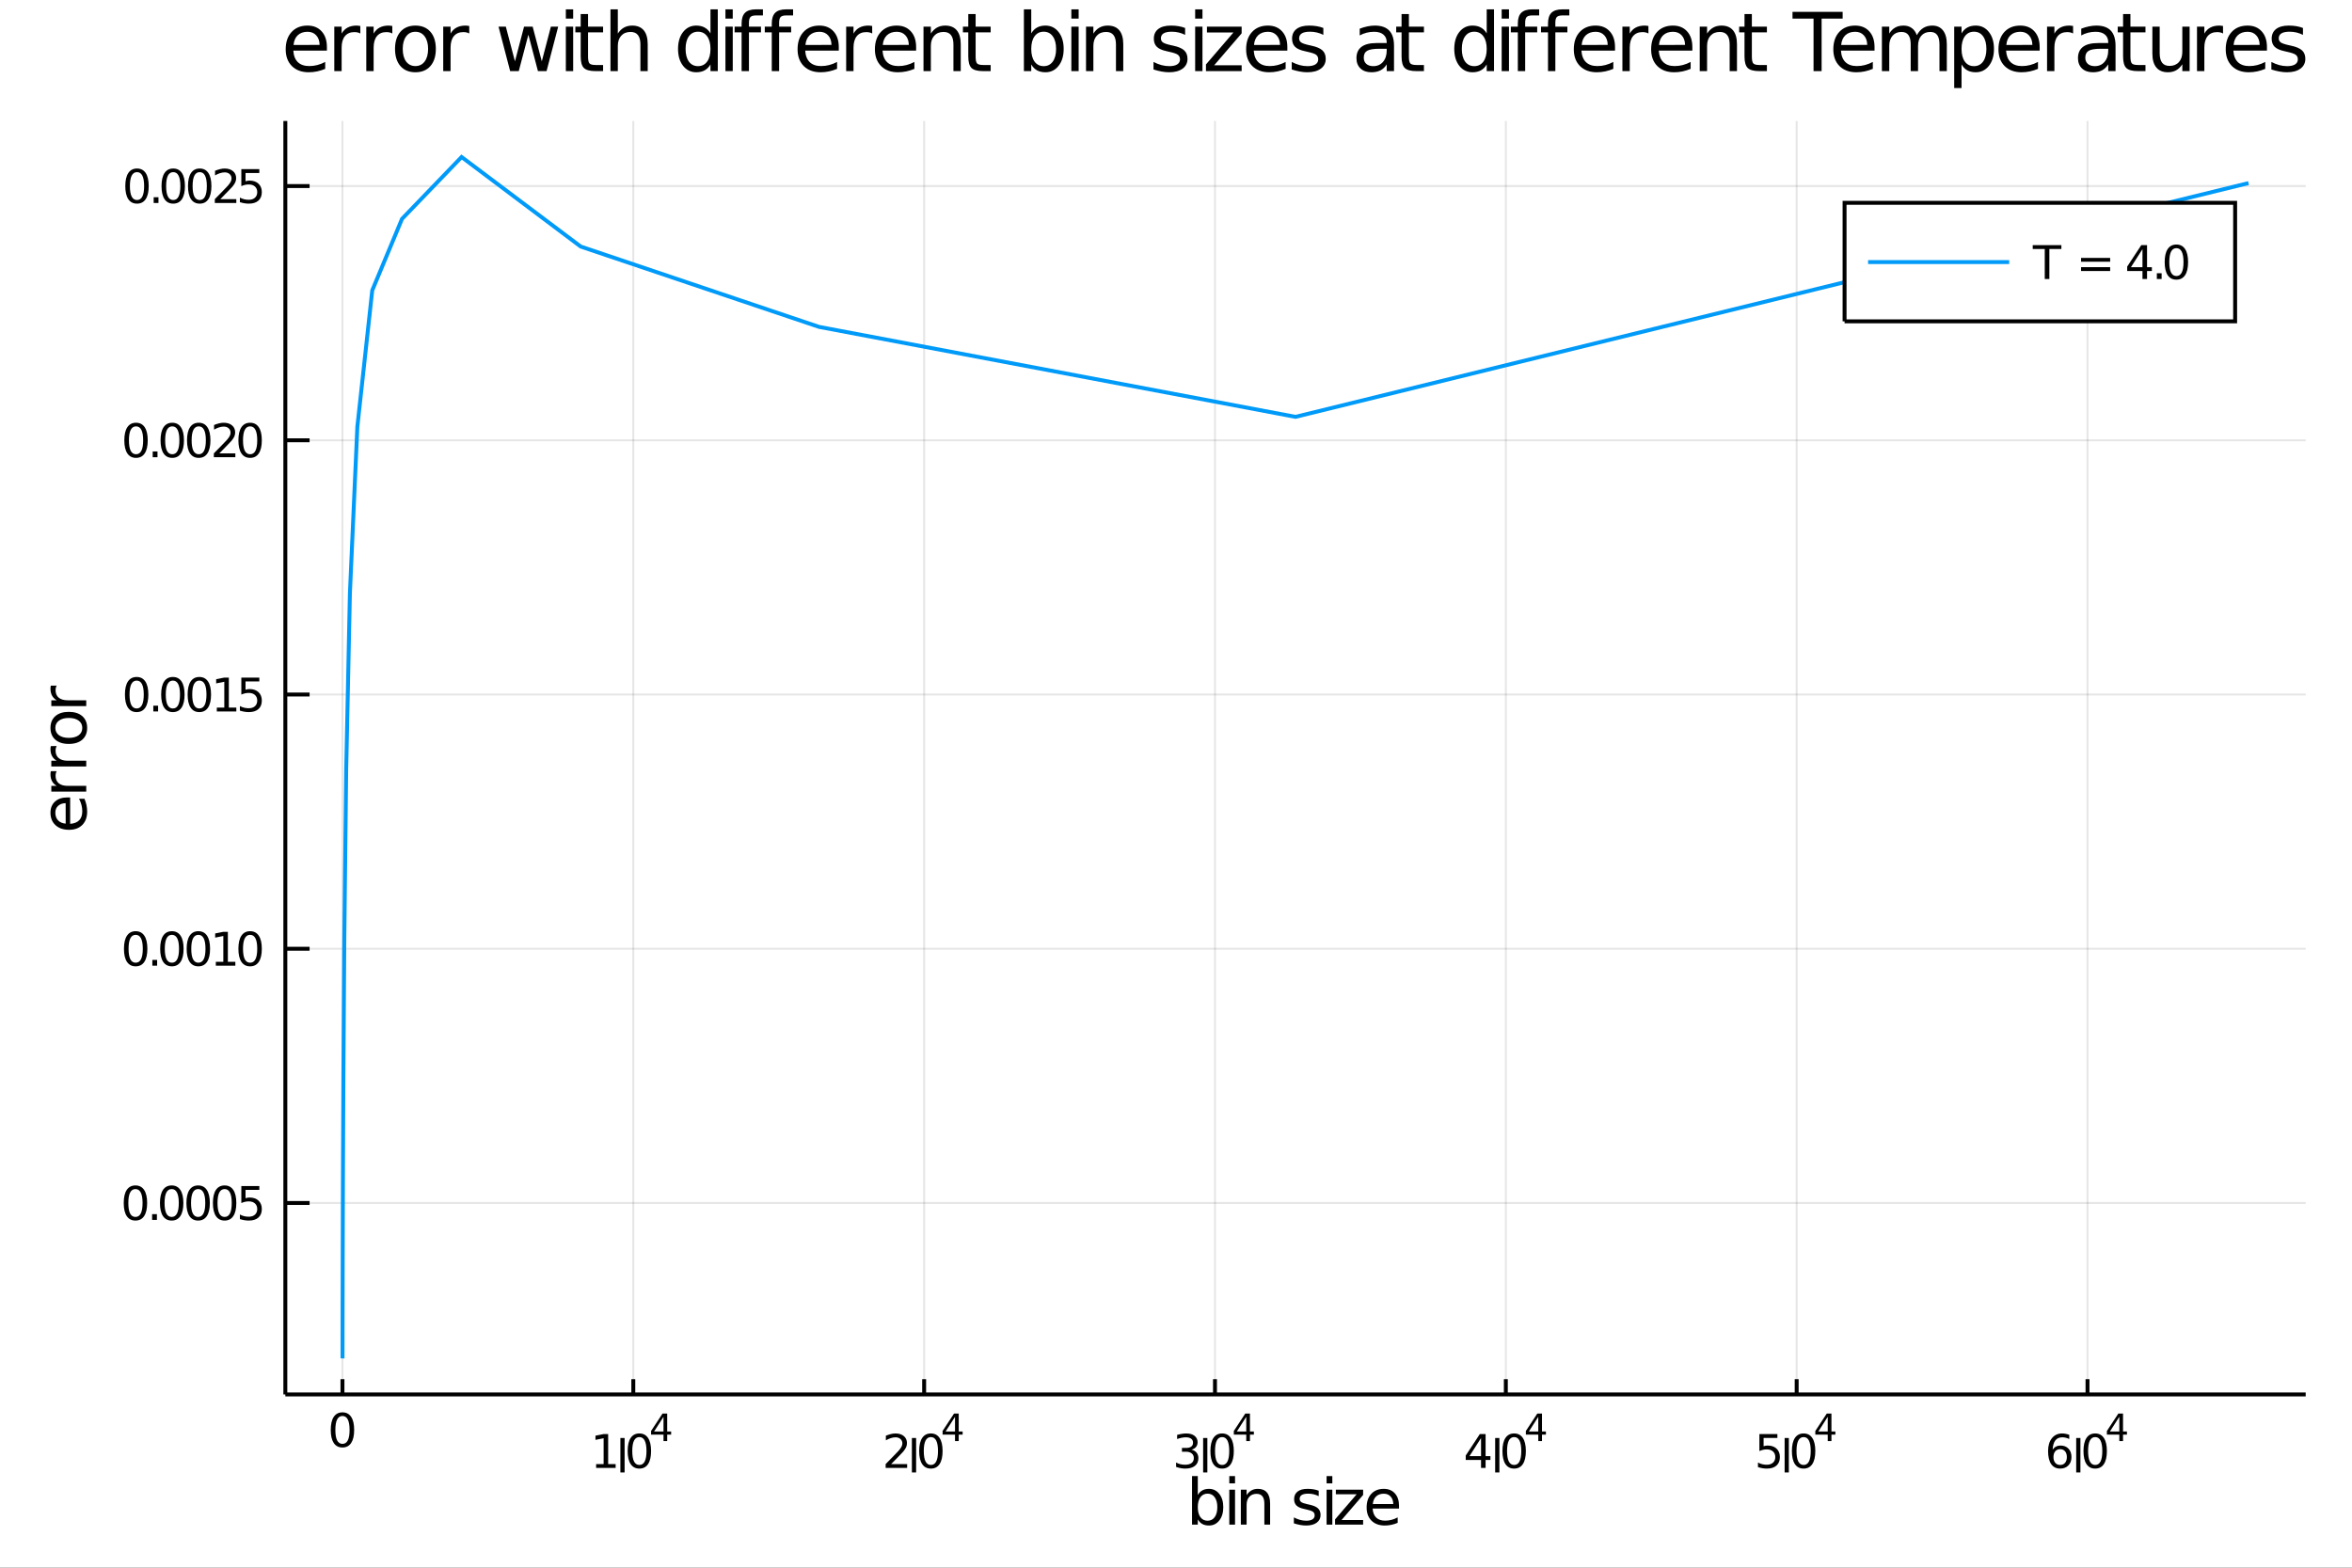 <?xml version="1.0" encoding="utf-8"?>
<svg xmlns="http://www.w3.org/2000/svg" xmlns:xlink="http://www.w3.org/1999/xlink" width="4800" height="3200" viewBox="0 0 19200 12800">
<rect x="0" y="0" width="19200" height="12800" fill="#333333" stroke="none"/>
<defs>
  <clipPath id="clip8000">
    <rect x="0" y="0" width="19200" height="12800"/>
  </clipPath>
</defs>
<path clip-path="url(#clip8000)" d="
M0 12800 L19200 12800 L19200 0 L0 0  Z
  " fill="#ffffff" fill-rule="evenodd" fill-opacity="1"/>
<defs>
  <clipPath id="clip8001">
    <rect x="3840" y="0" width="13441" height="12800"/>
  </clipPath>
</defs>
<path clip-path="url(#clip8000)" d="
M2329.3 11385.4 L18822 11385.4 L18822 987.777 L2329.3 987.777  Z
  " fill="#ffffff" fill-rule="evenodd" fill-opacity="1"/>
<defs>
  <clipPath id="clip8002">
    <rect x="2329" y="987" width="16494" height="10399"/>
  </clipPath>
</defs>
<polyline clip-path="url(#clip8002)" style="stroke:#000000; stroke-width:16; stroke-opacity:0.1; fill:none" points="
  2795.6,11385.4 2795.6,987.777 
  "/>
<polyline clip-path="url(#clip8002)" style="stroke:#000000; stroke-width:16; stroke-opacity:0.1; fill:none" points="
  5169.82,11385.4 5169.82,987.777 
  "/>
<polyline clip-path="url(#clip8002)" style="stroke:#000000; stroke-width:16; stroke-opacity:0.1; fill:none" points="
  7544.03,11385.4 7544.03,987.777 
  "/>
<polyline clip-path="url(#clip8002)" style="stroke:#000000; stroke-width:16; stroke-opacity:0.1; fill:none" points="
  9918.25,11385.4 9918.25,987.777 
  "/>
<polyline clip-path="url(#clip8002)" style="stroke:#000000; stroke-width:16; stroke-opacity:0.1; fill:none" points="
  12292.5,11385.4 12292.5,987.777 
  "/>
<polyline clip-path="url(#clip8002)" style="stroke:#000000; stroke-width:16; stroke-opacity:0.1; fill:none" points="
  14666.7,11385.4 14666.7,987.777 
  "/>
<polyline clip-path="url(#clip8002)" style="stroke:#000000; stroke-width:16; stroke-opacity:0.1; fill:none" points="
  17040.9,11385.4 17040.9,987.777 
  "/>
<polyline clip-path="url(#clip8002)" style="stroke:#000000; stroke-width:16; stroke-opacity:0.1; fill:none" points="
  2329.3,9822.19 18822,9822.19 
  "/>
<polyline clip-path="url(#clip8002)" style="stroke:#000000; stroke-width:16; stroke-opacity:0.1; fill:none" points="
  2329.3,7746.42 18822,7746.42 
  "/>
<polyline clip-path="url(#clip8002)" style="stroke:#000000; stroke-width:16; stroke-opacity:0.1; fill:none" points="
  2329.3,5670.66 18822,5670.66 
  "/>
<polyline clip-path="url(#clip8002)" style="stroke:#000000; stroke-width:16; stroke-opacity:0.1; fill:none" points="
  2329.3,3594.89 18822,3594.89 
  "/>
<polyline clip-path="url(#clip8002)" style="stroke:#000000; stroke-width:16; stroke-opacity:0.1; fill:none" points="
  2329.3,1519.12 18822,1519.12 
  "/>
<polyline clip-path="url(#clip8000)" style="stroke:#000000; stroke-width:32; stroke-opacity:1; fill:none" points="
  2329.3,11385.4 18822,11385.4 
  "/>
<polyline clip-path="url(#clip8000)" style="stroke:#000000; stroke-width:32; stroke-opacity:1; fill:none" points="
  2329.3,11385.4 2329.3,987.777 
  "/>
<polyline clip-path="url(#clip8000)" style="stroke:#000000; stroke-width:32; stroke-opacity:1; fill:none" points="
  2795.6,11385.4 2795.6,11260.7 
  "/>
<polyline clip-path="url(#clip8000)" style="stroke:#000000; stroke-width:32; stroke-opacity:1; fill:none" points="
  5169.82,11385.4 5169.82,11260.7 
  "/>
<polyline clip-path="url(#clip8000)" style="stroke:#000000; stroke-width:32; stroke-opacity:1; fill:none" points="
  7544.03,11385.4 7544.03,11260.7 
  "/>
<polyline clip-path="url(#clip8000)" style="stroke:#000000; stroke-width:32; stroke-opacity:1; fill:none" points="
  9918.25,11385.4 9918.25,11260.7 
  "/>
<polyline clip-path="url(#clip8000)" style="stroke:#000000; stroke-width:32; stroke-opacity:1; fill:none" points="
  12292.5,11385.4 12292.5,11260.7 
  "/>
<polyline clip-path="url(#clip8000)" style="stroke:#000000; stroke-width:32; stroke-opacity:1; fill:none" points="
  14666.7,11385.4 14666.7,11260.7 
  "/>
<polyline clip-path="url(#clip8000)" style="stroke:#000000; stroke-width:32; stroke-opacity:1; fill:none" points="
  17040.9,11385.4 17040.9,11260.7 
  "/>
<polyline clip-path="url(#clip8000)" style="stroke:#000000; stroke-width:32; stroke-opacity:1; fill:none" points="
  2329.3,9822.19 2527.21,9822.19 
  "/>
<polyline clip-path="url(#clip8000)" style="stroke:#000000; stroke-width:32; stroke-opacity:1; fill:none" points="
  2329.3,7746.42 2527.21,7746.42 
  "/>
<polyline clip-path="url(#clip8000)" style="stroke:#000000; stroke-width:32; stroke-opacity:1; fill:none" points="
  2329.3,5670.66 2527.21,5670.66 
  "/>
<polyline clip-path="url(#clip8000)" style="stroke:#000000; stroke-width:32; stroke-opacity:1; fill:none" points="
  2329.3,3594.89 2527.21,3594.89 
  "/>
<polyline clip-path="url(#clip8000)" style="stroke:#000000; stroke-width:32; stroke-opacity:1; fill:none" points="
  2329.3,1519.12 2527.21,1519.12 
  "/>
<path clip-path="url(#clip8000)" d="M 0 0 M2795.6 11561.4 Q2766.71 11561.4 2752.08 11589.9 Q2737.64 11618.2 2737.64 11675.3 Q2737.64 11732.1 2752.08 11760.6 Q2766.71 11789 2795.6 11789 Q2824.67 11789 2839.12 11760.6 Q2853.75 11732.1 2853.75 11675.3 Q2853.75 11618.2 2839.12 11589.9 Q2824.67 11561.4 2795.6 11561.4 M2795.6 11531.7 Q2842.08 11531.7 2866.52 11568.6 Q2891.15 11605.3 2891.15 11675.3 Q2891.15 11745.1 2866.52 11781.9 Q2842.08 11818.6 2795.6 11818.6 Q2749.12 11818.6 2724.49 11781.9 Q2700.04 11745.1 2700.04 11675.3 Q2700.04 11605.3 2724.49 11568.6 Q2749.12 11531.7 2795.6 11531.7 Z" fill="#000000" fill-rule="evenodd" fill-opacity="1" /><path clip-path="url(#clip8000)" d="M 0 0 M4866.39 11954 L4927.5 11954 L4927.5 11743.1 L4861.02 11756.4 L4861.02 11722.3 L4927.13 11709 L4964.54 11709 L4964.54 11954 L5025.65 11954 L5025.65 11985.5 L4866.39 11985.5 L4866.39 11954 Z" fill="#000000" fill-rule="evenodd" fill-opacity="1" /><path clip-path="url(#clip8000)" d="M 0 0 M5064.35 11741.1 L5098.8 11741.1 L5098.8 12022.5 L5064.35 12022.5 L5064.35 11741.1 Z" fill="#000000" fill-rule="evenodd" fill-opacity="1" /><path clip-path="url(#clip8000)" d="M 0 0 M5219.35 11733.6 Q5190.46 11733.6 5175.83 11762.2 Q5161.39 11790.5 5161.39 11847.5 Q5161.39 11904.4 5175.83 11932.9 Q5190.46 11961.2 5219.35 11961.2 Q5248.43 11961.2 5262.87 11932.9 Q5277.5 11904.4 5277.5 11847.5 Q5277.5 11790.5 5262.87 11762.2 Q5248.43 11733.6 5219.35 11733.6 M5219.35 11704 Q5265.83 11704 5290.28 11740.9 Q5314.91 11777.5 5314.91 11847.5 Q5314.91 11917.3 5290.28 11954.2 Q5265.83 11990.9 5219.35 11990.9 Q5172.87 11990.9 5148.24 11954.2 Q5123.8 11917.3 5123.8 11847.5 Q5123.8 11777.5 5148.24 11740.9 Q5172.87 11704 5219.35 11704 Z" fill="#000000" fill-rule="evenodd" fill-opacity="1" /><path clip-path="url(#clip8000)" d="M 0 0 M5416.32 11568.1 L5339.58 11688 L5416.32 11688 L5416.32 11568.1 M5408.34 11541.6 L5446.56 11541.6 L5446.56 11688 L5478.61 11688 L5478.61 11713.3 L5446.56 11713.3 L5446.56 11766.2 L5416.32 11766.2 L5416.32 11713.3 L5314.91 11713.3 L5314.91 11683.9 L5408.34 11541.6 Z" fill="#000000" fill-rule="evenodd" fill-opacity="1" /><path clip-path="url(#clip8000)" d="M 0 0 M7274.78 11954 L7405.33 11954 L7405.33 11985.5 L7229.78 11985.5 L7229.78 11954 Q7251.07 11932 7287.74 11894.9 Q7324.59 11857.7 7334.03 11847 Q7352 11826.8 7359.03 11812.9 Q7366.26 11798.8 7366.26 11785.3 Q7366.26 11763.3 7350.7 11749.4 Q7335.33 11735.5 7310.52 11735.5 Q7292.92 11735.5 7273.29 11741.6 Q7253.85 11747.7 7231.63 11760.1 L7231.63 11722.3 Q7254.22 11713.3 7273.85 11708.6 Q7293.48 11704 7309.78 11704 Q7352.74 11704 7378.29 11725.5 Q7403.85 11747 7403.85 11782.9 Q7403.85 11799.9 7397.37 11815.3 Q7391.07 11830.5 7374.22 11851.2 Q7369.59 11856.6 7344.78 11882.3 Q7319.96 11907.9 7274.78 11954 Z" fill="#000000" fill-rule="evenodd" fill-opacity="1" /><path clip-path="url(#clip8000)" d="M 0 0 M7444.03 11741.1 L7478.48 11741.1 L7478.48 12022.5 L7444.03 12022.5 L7444.03 11741.1 Z" fill="#000000" fill-rule="evenodd" fill-opacity="1" /><path clip-path="url(#clip8000)" d="M 0 0 M7599.03 11733.6 Q7570.14 11733.6 7555.52 11762.2 Q7541.07 11790.5 7541.07 11847.5 Q7541.07 11904.4 7555.52 11932.9 Q7570.14 11961.2 7599.03 11961.2 Q7628.11 11961.2 7642.55 11932.9 Q7657.18 11904.4 7657.18 11847.5 Q7657.18 11790.5 7642.55 11762.2 Q7628.11 11733.6 7599.03 11733.6 M7599.03 11704 Q7645.51 11704 7669.96 11740.9 Q7694.59 11777.5 7694.59 11847.5 Q7694.59 11917.3 7669.96 11954.2 Q7645.51 11990.9 7599.03 11990.9 Q7552.55 11990.9 7527.92 11954.2 Q7503.48 11917.3 7503.48 11847.5 Q7503.48 11777.5 7527.92 11740.9 Q7552.55 11704 7599.03 11704 Z" fill="#000000" fill-rule="evenodd" fill-opacity="1" /><path clip-path="url(#clip8000)" d="M 0 0 M7796 11568.1 L7719.26 11688 L7796 11688 L7796 11568.1 M7788.03 11541.6 L7826.24 11541.6 L7826.24 11688 L7858.29 11688 L7858.29 11713.3 L7826.24 11713.3 L7826.24 11766.2 L7796 11766.2 L7796 11713.3 L7694.59 11713.3 L7694.59 11683.9 L7788.03 11541.6 Z" fill="#000000" fill-rule="evenodd" fill-opacity="1" /><path clip-path="url(#clip8000)" d="M 0 0 M9725.75 11836.4 Q9752.6 11842.2 9767.6 11860.3 Q9782.79 11878.5 9782.79 11905.1 Q9782.79 11946.1 9754.64 11968.5 Q9726.49 11990.9 9674.64 11990.9 Q9657.23 11990.9 9638.72 11987.3 Q9620.38 11984 9600.75 11977.2 L9600.75 11941.1 Q9616.31 11950.1 9634.83 11954.8 Q9653.35 11959.4 9673.53 11959.4 Q9708.72 11959.4 9727.05 11945.5 Q9745.57 11931.6 9745.57 11905.1 Q9745.57 11880.7 9728.35 11867 Q9711.31 11853.1 9680.75 11853.1 L9648.53 11853.1 L9648.53 11822.3 L9682.23 11822.3 Q9709.83 11822.3 9724.46 11811.4 Q9739.09 11800.3 9739.09 11779.6 Q9739.09 11758.3 9723.9 11747 Q9708.9 11735.5 9680.75 11735.5 Q9665.38 11735.5 9647.79 11738.8 Q9630.2 11742.2 9609.09 11749.2 L9609.09 11715.9 Q9630.38 11709.9 9648.9 11707 Q9667.6 11704 9684.09 11704 Q9726.68 11704 9751.49 11723.5 Q9776.31 11742.7 9776.31 11775.7 Q9776.31 11798.6 9763.16 11814.6 Q9750.01 11830.3 9725.75 11836.4 Z" fill="#000000" fill-rule="evenodd" fill-opacity="1" /><path clip-path="url(#clip8000)" d="M 0 0 M9821.49 11741.1 L9855.94 11741.1 L9855.94 12022.5 L9821.49 12022.5 L9821.49 11741.1 Z" fill="#000000" fill-rule="evenodd" fill-opacity="1" /><path clip-path="url(#clip8000)" d="M 0 0 M9976.49 11733.6 Q9947.6 11733.6 9932.97 11762.2 Q9918.53 11790.5 9918.53 11847.5 Q9918.53 11904.4 9932.97 11932.9 Q9947.6 11961.2 9976.49 11961.2 Q10005.6 11961.2 10020 11932.9 Q10034.6 11904.4 10034.6 11847.5 Q10034.6 11790.5 10020 11762.2 Q10005.6 11733.6 9976.49 11733.6 M9976.49 11704 Q10023 11704 10047.4 11740.9 Q10072 11777.5 10072 11847.5 Q10072 11917.3 10047.4 11954.2 Q10023 11990.9 9976.49 11990.9 Q9930.01 11990.9 9905.38 11954.2 Q9880.94 11917.3 9880.94 11847.5 Q9880.94 11777.5 9905.38 11740.9 Q9930.01 11704 9976.49 11704 Z" fill="#000000" fill-rule="evenodd" fill-opacity="1" /><path clip-path="url(#clip8000)" d="M 0 0 M10173.5 11568.1 L10096.7 11688 L10173.5 11688 L10173.5 11568.1 M10165.5 11541.6 L10203.7 11541.6 L10203.7 11688 L10235.7 11688 L10235.7 11713.3 L10203.7 11713.3 L10203.7 11766.2 L10173.5 11766.2 L10173.5 11713.3 L10072 11713.3 L10072 11683.9 L10165.5 11541.6 Z" fill="#000000" fill-rule="evenodd" fill-opacity="1" /><path clip-path="url(#clip8000)" d="M 0 0 M12090.1 11741.6 L11995.6 11889.2 L12090.1 11889.2 L12090.1 11741.6 M12080.2 11709 L12127.3 11709 L12127.3 11889.2 L12166.7 11889.2 L12166.7 11920.3 L12127.3 11920.3 L12127.3 11985.5 L12090.1 11985.5 L12090.1 11920.3 L11965.2 11920.3 L11965.2 11884.2 L12080.2 11709 Z" fill="#000000" fill-rule="evenodd" fill-opacity="1" /><path clip-path="url(#clip8000)" d="M 0 0 M12205.4 11741.1 L12239.9 11741.1 L12239.9 12022.5 L12205.4 12022.5 L12205.4 11741.1 Z" fill="#000000" fill-rule="evenodd" fill-opacity="1" /><path clip-path="url(#clip8000)" d="M 0 0 M12360.4 11733.6 Q12331.5 11733.6 12316.9 11762.2 Q12302.5 11790.5 12302.5 11847.5 Q12302.5 11904.4 12316.9 11932.9 Q12331.5 11961.2 12360.4 11961.2 Q12389.5 11961.2 12404 11932.9 Q12418.6 11904.4 12418.6 11847.5 Q12418.6 11790.5 12404 11762.2 Q12389.5 11733.6 12360.4 11733.6 M12360.4 11704 Q12406.9 11704 12431.4 11740.9 Q12456 11777.5 12456 11847.5 Q12456 11917.3 12431.4 11954.2 Q12406.9 11990.9 12360.4 11990.9 Q12314 11990.9 12289.3 11954.2 Q12264.9 11917.3 12264.9 11847.5 Q12264.9 11777.5 12289.3 11740.9 Q12314 11704 12360.4 11704 Z" fill="#000000" fill-rule="evenodd" fill-opacity="1" /><path clip-path="url(#clip8000)" d="M 0 0 M12557.4 11568.1 L12480.7 11688 L12557.4 11688 L12557.4 11568.1 M12549.4 11541.6 L12587.6 11541.6 L12587.6 11688 L12619.7 11688 L12619.7 11713.3 L12587.6 11713.3 L12587.6 11766.2 L12557.4 11766.2 L12557.4 11713.3 L12456 11713.3 L12456 11683.9 L12549.4 11541.6 Z" fill="#000000" fill-rule="evenodd" fill-opacity="1" /><path clip-path="url(#clip8000)" d="M 0 0 M14362.4 11709 L14509.3 11709 L14509.3 11740.5 L14396.7 11740.5 L14396.7 11808.3 Q14404.8 11805.5 14413 11804.2 Q14421.1 11802.7 14429.3 11802.7 Q14475.6 11802.7 14502.6 11828.1 Q14529.7 11853.5 14529.7 11896.8 Q14529.7 11941.4 14501.9 11966.2 Q14474.1 11990.9 14423.5 11990.9 Q14406.1 11990.9 14388 11987.9 Q14370 11984.9 14350.8 11979 L14350.8 11941.4 Q14367.4 11950.5 14385.2 11954.9 Q14403 11959.4 14422.8 11959.4 Q14454.8 11959.4 14473.5 11942.5 Q14492.2 11925.7 14492.2 11896.8 Q14492.2 11867.9 14473.5 11851.1 Q14454.8 11834.2 14422.8 11834.2 Q14407.8 11834.2 14392.8 11837.5 Q14378 11840.9 14362.4 11847.9 L14362.4 11709 Z" fill="#000000" fill-rule="evenodd" fill-opacity="1" /><path clip-path="url(#clip8000)" d="M 0 0 M14568.4 11741.1 L14602.8 11741.1 L14602.8 12022.5 L14568.4 12022.5 L14568.4 11741.1 Z" fill="#000000" fill-rule="evenodd" fill-opacity="1" /><path clip-path="url(#clip8000)" d="M 0 0 M14723.4 11733.6 Q14694.5 11733.6 14679.8 11762.2 Q14665.4 11790.5 14665.4 11847.5 Q14665.4 11904.4 14679.8 11932.9 Q14694.5 11961.2 14723.4 11961.2 Q14752.4 11961.2 14766.9 11932.9 Q14781.5 11904.4 14781.5 11847.5 Q14781.5 11790.5 14766.9 11762.2 Q14752.4 11733.6 14723.4 11733.6 M14723.4 11704 Q14769.8 11704 14794.3 11740.9 Q14818.9 11777.5 14818.9 11847.5 Q14818.9 11917.3 14794.3 11954.2 Q14769.8 11990.9 14723.4 11990.9 Q14676.9 11990.9 14652.2 11954.2 Q14627.8 11917.3 14627.8 11847.5 Q14627.8 11777.5 14652.2 11740.9 Q14676.9 11704 14723.4 11704 Z" fill="#000000" fill-rule="evenodd" fill-opacity="1" /><path clip-path="url(#clip8000)" d="M 0 0 M14920.3 11568.1 L14843.6 11688 L14920.3 11688 L14920.3 11568.1 M14912.3 11541.6 L14950.6 11541.6 L14950.6 11688 L14982.6 11688 L14982.6 11713.3 L14950.6 11713.3 L14950.6 11766.2 L14920.3 11766.2 L14920.3 11713.3 L14818.9 11713.3 L14818.9 11683.9 L14912.3 11541.6 Z" fill="#000000" fill-rule="evenodd" fill-opacity="1" /><path clip-path="url(#clip8000)" d="M 0 0 M16817.7 11832.3 Q16792.5 11832.3 16777.7 11849.6 Q16763 11866.8 16763 11896.8 Q16763 11926.6 16777.7 11944 Q16792.5 11961.2 16817.7 11961.2 Q16842.8 11961.2 16857.5 11944 Q16872.3 11926.6 16872.3 11896.8 Q16872.3 11866.8 16857.5 11849.6 Q16842.8 11832.3 16817.7 11832.3 M16891.9 11715.1 L16891.9 11749.2 Q16877.8 11742.5 16863.4 11739 Q16849.1 11735.5 16835.1 11735.5 Q16798 11735.5 16778.4 11760.5 Q16759 11785.5 16756.2 11836.1 Q16767.1 11819.9 16783.6 11811.4 Q16800.1 11802.7 16819.9 11802.7 Q16861.6 11802.7 16885.6 11828.1 Q16909.9 11853.3 16909.9 11896.8 Q16909.9 11939.4 16884.7 11965.1 Q16859.5 11990.9 16817.7 11990.9 Q16769.7 11990.9 16744.3 11954.2 Q16719 11917.3 16719 11847.5 Q16719 11782 16750.1 11743.1 Q16781.2 11704 16833.6 11704 Q16847.7 11704 16861.9 11706.8 Q16876.4 11709.6 16891.9 11715.1 Z" fill="#000000" fill-rule="evenodd" fill-opacity="1" /><path clip-path="url(#clip8000)" d="M 0 0 M16948.6 11741.1 L16983 11741.1 L16983 12022.5 L16948.6 12022.5 L16948.6 11741.1 Z" fill="#000000" fill-rule="evenodd" fill-opacity="1" /><path clip-path="url(#clip8000)" d="M 0 0 M17103.6 11733.6 Q17074.7 11733.6 17060.1 11762.2 Q17045.6 11790.5 17045.6 11847.5 Q17045.6 11904.4 17060.1 11932.9 Q17074.7 11961.2 17103.6 11961.2 Q17132.7 11961.2 17147.1 11932.9 Q17161.7 11904.4 17161.7 11847.5 Q17161.7 11790.5 17147.1 11762.2 Q17132.7 11733.6 17103.6 11733.6 M17103.6 11704 Q17150.1 11704 17174.5 11740.9 Q17199.1 11777.5 17199.1 11847.5 Q17199.1 11917.3 17174.5 11954.2 Q17150.1 11990.9 17103.6 11990.9 Q17057.1 11990.9 17032.5 11954.2 Q17008 11917.3 17008 11847.5 Q17008 11777.5 17032.5 11740.9 Q17057.1 11704 17103.6 11704 Z" fill="#000000" fill-rule="evenodd" fill-opacity="1" /><path clip-path="url(#clip8000)" d="M 0 0 M17300.6 11568.1 L17223.8 11688 L17300.6 11688 L17300.6 11568.1 M17292.6 11541.6 L17330.8 11541.6 L17330.8 11688 L17362.8 11688 L17362.8 11713.3 L17330.8 11713.3 L17330.8 11766.2 L17300.6 11766.2 L17300.6 11713.3 L17199.1 11713.3 L17199.1 11683.9 L17292.6 11541.6 Z" fill="#000000" fill-rule="evenodd" fill-opacity="1" /><path clip-path="url(#clip8000)" d="M 0 0 M1105.64 9708.58 Q1076.75 9708.58 1062.12 9737.1 Q1047.67 9765.43 1047.67 9822.47 Q1047.67 9879.32 1062.12 9907.84 Q1076.75 9936.17 1105.64 9936.17 Q1134.71 9936.17 1149.15 9907.84 Q1163.78 9879.32 1163.78 9822.47 Q1163.78 9765.43 1149.15 9737.1 Q1134.71 9708.58 1105.64 9708.58 M1105.64 9678.95 Q1152.12 9678.95 1176.56 9715.8 Q1201.19 9752.47 1201.19 9822.47 Q1201.19 9892.28 1176.56 9929.13 Q1152.12 9965.8 1105.64 9965.8 Q1059.16 9965.8 1034.53 9929.13 Q1010.08 9892.28 1010.08 9822.47 Q1010.08 9752.47 1034.53 9715.8 Q1059.16 9678.95 1105.64 9678.95 Z" fill="#000000" fill-rule="evenodd" fill-opacity="1" /><path clip-path="url(#clip8000)" d="M 0 0 M1241.75 9913.39 L1280.82 9913.39 L1280.82 9960.43 L1241.75 9960.43 L1241.75 9913.39 Z" fill="#000000" fill-rule="evenodd" fill-opacity="1" /><path clip-path="url(#clip8000)" d="M 0 0 M1401.38 9708.58 Q1372.49 9708.58 1357.86 9737.1 Q1343.41 9765.43 1343.41 9822.47 Q1343.41 9879.32 1357.86 9907.84 Q1372.49 9936.17 1401.38 9936.17 Q1430.45 9936.17 1444.89 9907.84 Q1459.52 9879.32 1459.52 9822.47 Q1459.52 9765.43 1444.89 9737.1 Q1430.45 9708.58 1401.38 9708.58 M1401.38 9678.95 Q1447.86 9678.95 1472.3 9715.8 Q1496.93 9752.47 1496.93 9822.47 Q1496.93 9892.28 1472.3 9929.13 Q1447.86 9965.8 1401.38 9965.8 Q1354.89 9965.8 1330.26 9929.13 Q1305.82 9892.28 1305.82 9822.47 Q1305.82 9752.47 1330.26 9715.8 Q1354.89 9678.95 1401.38 9678.95 Z" fill="#000000" fill-rule="evenodd" fill-opacity="1" /><path clip-path="url(#clip8000)" d="M 0 0 M1617.49 9708.58 Q1588.6 9708.58 1573.97 9737.1 Q1559.52 9765.43 1559.52 9822.47 Q1559.52 9879.32 1573.97 9907.84 Q1588.6 9936.17 1617.49 9936.17 Q1646.56 9936.17 1661 9907.84 Q1675.63 9879.32 1675.63 9822.47 Q1675.63 9765.43 1661 9737.1 Q1646.56 9708.58 1617.49 9708.58 M1617.49 9678.95 Q1663.97 9678.95 1688.41 9715.8 Q1713.04 9752.47 1713.04 9822.47 Q1713.04 9892.28 1688.41 9929.13 Q1663.97 9965.8 1617.49 9965.8 Q1571 9965.8 1546.37 9929.13 Q1521.93 9892.28 1521.93 9822.47 Q1521.93 9752.47 1546.37 9715.8 Q1571 9678.95 1617.49 9678.95 Z" fill="#000000" fill-rule="evenodd" fill-opacity="1" /><path clip-path="url(#clip8000)" d="M 0 0 M1833.6 9708.58 Q1804.71 9708.58 1790.08 9737.1 Q1775.63 9765.43 1775.63 9822.47 Q1775.63 9879.32 1790.08 9907.84 Q1804.71 9936.17 1833.6 9936.17 Q1862.67 9936.17 1877.11 9907.84 Q1891.74 9879.32 1891.74 9822.47 Q1891.74 9765.43 1877.11 9737.1 Q1862.67 9708.58 1833.6 9708.58 M1833.6 9678.95 Q1880.08 9678.95 1904.52 9715.8 Q1929.15 9752.47 1929.15 9822.47 Q1929.15 9892.28 1904.52 9929.13 Q1880.08 9965.8 1833.6 9965.8 Q1787.11 9965.8 1762.48 9929.13 Q1738.04 9892.28 1738.04 9822.47 Q1738.04 9752.47 1762.48 9715.8 Q1787.11 9678.95 1833.6 9678.95 Z" fill="#000000" fill-rule="evenodd" fill-opacity="1" /><path clip-path="url(#clip8000)" d="M 0 0 M1970.08 9683.95 L2116.93 9683.95 L2116.93 9715.43 L2004.34 9715.43 L2004.34 9783.21 Q2012.48 9780.43 2020.63 9779.13 Q2028.78 9777.65 2036.93 9777.65 Q2083.22 9777.65 2110.26 9803.02 Q2137.3 9828.39 2137.3 9871.72 Q2137.3 9916.35 2109.52 9941.17 Q2081.74 9965.8 2031.19 9965.8 Q2013.78 9965.8 1995.63 9962.84 Q1977.67 9959.87 1958.41 9953.95 L1958.41 9916.35 Q1975.08 9925.43 1992.85 9929.87 Q2010.63 9934.32 2030.45 9934.32 Q2062.48 9934.32 2081.19 9917.47 Q2099.89 9900.61 2099.89 9871.72 Q2099.89 9842.84 2081.19 9825.98 Q2062.48 9809.13 2030.45 9809.13 Q2015.45 9809.13 2000.45 9812.47 Q1985.63 9815.8 1970.08 9822.84 L1970.08 9683.95 Z" fill="#000000" fill-rule="evenodd" fill-opacity="1" /><path clip-path="url(#clip8000)" d="M 0 0 M1107.49 7632.81 Q1078.6 7632.81 1063.97 7661.33 Q1049.53 7689.66 1049.53 7746.7 Q1049.53 7803.55 1063.97 7832.07 Q1078.6 7860.4 1107.49 7860.4 Q1136.56 7860.4 1151.01 7832.07 Q1165.64 7803.55 1165.64 7746.7 Q1165.64 7689.66 1151.01 7661.33 Q1136.56 7632.81 1107.49 7632.81 M1107.49 7603.18 Q1153.97 7603.18 1178.41 7640.03 Q1203.04 7676.7 1203.04 7746.7 Q1203.04 7816.51 1178.41 7853.37 Q1153.97 7890.03 1107.49 7890.03 Q1061.01 7890.03 1036.38 7853.37 Q1011.93 7816.51 1011.93 7746.7 Q1011.93 7676.7 1036.38 7640.03 Q1061.01 7603.18 1107.49 7603.18 Z" fill="#000000" fill-rule="evenodd" fill-opacity="1" /><path clip-path="url(#clip8000)" d="M 0 0 M1243.6 7837.63 L1282.67 7837.63 L1282.67 7884.66 L1243.6 7884.66 L1243.6 7837.63 Z" fill="#000000" fill-rule="evenodd" fill-opacity="1" /><path clip-path="url(#clip8000)" d="M 0 0 M1403.23 7632.81 Q1374.34 7632.81 1359.71 7661.33 Q1345.26 7689.66 1345.26 7746.7 Q1345.26 7803.55 1359.71 7832.07 Q1374.34 7860.4 1403.23 7860.4 Q1432.3 7860.4 1446.75 7832.07 Q1461.38 7803.55 1461.38 7746.7 Q1461.38 7689.66 1446.75 7661.33 Q1432.3 7632.81 1403.23 7632.81 M1403.23 7603.18 Q1449.71 7603.18 1474.15 7640.03 Q1498.78 7676.7 1498.78 7746.7 Q1498.78 7816.51 1474.15 7853.37 Q1449.71 7890.03 1403.23 7890.03 Q1356.75 7890.03 1332.12 7853.37 Q1307.67 7816.51 1307.67 7746.7 Q1307.67 7676.7 1332.12 7640.03 Q1356.75 7603.18 1403.23 7603.18 Z" fill="#000000" fill-rule="evenodd" fill-opacity="1" /><path clip-path="url(#clip8000)" d="M 0 0 M1619.34 7632.81 Q1590.45 7632.81 1575.82 7661.33 Q1561.37 7689.66 1561.37 7746.7 Q1561.37 7803.55 1575.82 7832.07 Q1590.45 7860.4 1619.34 7860.4 Q1648.41 7860.4 1662.86 7832.07 Q1677.49 7803.55 1677.49 7746.7 Q1677.49 7689.66 1662.86 7661.33 Q1648.41 7632.81 1619.34 7632.81 M1619.34 7603.18 Q1665.82 7603.18 1690.26 7640.03 Q1714.89 7676.7 1714.89 7746.7 Q1714.89 7816.51 1690.26 7853.37 Q1665.82 7890.03 1619.34 7890.03 Q1572.86 7890.03 1548.23 7853.37 Q1523.78 7816.51 1523.78 7746.7 Q1523.78 7676.7 1548.23 7640.03 Q1572.86 7603.18 1619.34 7603.18 Z" fill="#000000" fill-rule="evenodd" fill-opacity="1" /><path clip-path="url(#clip8000)" d="M 0 0 M1761.93 7853.18 L1823.04 7853.18 L1823.04 7642.26 L1756.56 7655.59 L1756.56 7621.52 L1822.67 7608.18 L1860.08 7608.18 L1860.08 7853.18 L1921.19 7853.18 L1921.19 7884.66 L1761.93 7884.66 L1761.93 7853.18 Z" fill="#000000" fill-rule="evenodd" fill-opacity="1" /><path clip-path="url(#clip8000)" d="M 0 0 M2041.74 7632.81 Q2012.85 7632.81 1998.22 7661.33 Q1983.78 7689.66 1983.78 7746.7 Q1983.78 7803.55 1998.22 7832.07 Q2012.85 7860.4 2041.74 7860.4 Q2070.82 7860.4 2085.26 7832.07 Q2099.89 7803.55 2099.89 7746.7 Q2099.89 7689.66 2085.26 7661.33 Q2070.82 7632.81 2041.74 7632.81 M2041.74 7603.18 Q2088.22 7603.18 2112.67 7640.03 Q2137.3 7676.7 2137.3 7746.7 Q2137.3 7816.51 2112.67 7853.37 Q2088.22 7890.03 2041.74 7890.03 Q1995.26 7890.03 1970.63 7853.37 Q1946.19 7816.51 1946.19 7746.7 Q1946.19 7676.7 1970.63 7640.03 Q1995.26 7603.18 2041.74 7603.18 Z" fill="#000000" fill-rule="evenodd" fill-opacity="1" /><path clip-path="url(#clip8000)" d="M 0 0 M1115.45 5557.05 Q1086.56 5557.05 1071.93 5585.56 Q1057.49 5613.9 1057.49 5670.93 Q1057.49 5727.79 1071.93 5756.3 Q1086.56 5784.64 1115.45 5784.64 Q1144.52 5784.64 1158.97 5756.3 Q1173.6 5727.79 1173.6 5670.93 Q1173.6 5613.9 1158.97 5585.56 Q1144.52 5557.05 1115.45 5557.05 M1115.45 5527.42 Q1161.93 5527.42 1186.38 5564.27 Q1211.01 5600.93 1211.01 5670.93 Q1211.01 5740.75 1186.38 5777.6 Q1161.93 5814.27 1115.45 5814.27 Q1068.97 5814.27 1044.34 5777.6 Q1019.9 5740.75 1019.9 5670.93 Q1019.9 5600.93 1044.34 5564.27 Q1068.97 5527.42 1115.45 5527.42 Z" fill="#000000" fill-rule="evenodd" fill-opacity="1" /><path clip-path="url(#clip8000)" d="M 0 0 M1251.56 5761.86 L1290.64 5761.86 L1290.64 5808.9 L1251.56 5808.9 L1251.56 5761.86 Z" fill="#000000" fill-rule="evenodd" fill-opacity="1" /><path clip-path="url(#clip8000)" d="M 0 0 M1411.19 5557.05 Q1382.3 5557.05 1367.67 5585.56 Q1353.23 5613.9 1353.23 5670.93 Q1353.23 5727.79 1367.67 5756.3 Q1382.3 5784.64 1411.19 5784.64 Q1440.26 5784.64 1454.71 5756.3 Q1469.34 5727.79 1469.34 5670.93 Q1469.34 5613.9 1454.71 5585.56 Q1440.26 5557.05 1411.19 5557.05 M1411.19 5527.42 Q1457.67 5527.42 1482.12 5564.27 Q1506.75 5600.93 1506.75 5670.93 Q1506.75 5740.75 1482.12 5777.6 Q1457.67 5814.27 1411.19 5814.27 Q1364.71 5814.27 1340.08 5777.6 Q1315.64 5740.75 1315.64 5670.93 Q1315.64 5600.93 1340.08 5564.27 Q1364.71 5527.42 1411.19 5527.42 Z" fill="#000000" fill-rule="evenodd" fill-opacity="1" /><path clip-path="url(#clip8000)" d="M 0 0 M1627.3 5557.05 Q1598.41 5557.05 1583.78 5585.56 Q1569.34 5613.9 1569.34 5670.93 Q1569.34 5727.79 1583.78 5756.3 Q1598.41 5784.64 1627.3 5784.64 Q1656.37 5784.64 1670.82 5756.3 Q1685.45 5727.79 1685.45 5670.93 Q1685.45 5613.9 1670.82 5585.56 Q1656.37 5557.05 1627.3 5557.05 M1627.3 5527.42 Q1673.78 5527.42 1698.23 5564.27 Q1722.86 5600.93 1722.86 5670.93 Q1722.86 5740.75 1698.23 5777.6 Q1673.78 5814.27 1627.3 5814.27 Q1580.82 5814.27 1556.19 5777.6 Q1531.75 5740.75 1531.75 5670.93 Q1531.75 5600.93 1556.19 5564.27 Q1580.82 5527.42 1627.3 5527.42 Z" fill="#000000" fill-rule="evenodd" fill-opacity="1" /><path clip-path="url(#clip8000)" d="M 0 0 M1769.89 5777.41 L1831 5777.41 L1831 5566.49 L1764.52 5579.82 L1764.52 5545.75 L1830.63 5532.42 L1868.04 5532.42 L1868.04 5777.41 L1929.15 5777.41 L1929.15 5808.9 L1769.89 5808.9 L1769.89 5777.41 Z" fill="#000000" fill-rule="evenodd" fill-opacity="1" /><path clip-path="url(#clip8000)" d="M 0 0 M1970.08 5532.42 L2116.93 5532.42 L2116.93 5563.9 L2004.34 5563.9 L2004.34 5631.67 Q2012.48 5628.9 2020.63 5627.6 Q2028.78 5626.12 2036.93 5626.12 Q2083.22 5626.12 2110.26 5651.49 Q2137.3 5676.86 2137.3 5720.19 Q2137.3 5764.82 2109.52 5789.64 Q2081.74 5814.27 2031.19 5814.27 Q2013.78 5814.27 1995.63 5811.3 Q1977.67 5808.34 1958.41 5802.41 L1958.41 5764.82 Q1975.08 5773.9 1992.85 5778.34 Q2010.63 5782.78 2030.45 5782.78 Q2062.48 5782.78 2081.19 5765.93 Q2099.89 5749.08 2099.89 5720.19 Q2099.89 5691.3 2081.19 5674.45 Q2062.48 5657.6 2030.45 5657.6 Q2015.45 5657.6 2000.45 5660.93 Q1985.63 5664.27 1970.08 5671.3 L1970.08 5532.42 Z" fill="#000000" fill-rule="evenodd" fill-opacity="1" /><path clip-path="url(#clip8000)" d="M 0 0 M1110.45 3481.28 Q1081.56 3481.28 1066.93 3509.8 Q1052.49 3538.13 1052.49 3595.17 Q1052.49 3652.02 1066.93 3680.54 Q1081.56 3708.87 1110.45 3708.87 Q1139.53 3708.87 1153.97 3680.54 Q1168.6 3652.02 1168.6 3595.17 Q1168.6 3538.13 1153.97 3509.8 Q1139.53 3481.28 1110.45 3481.28 M1110.45 3451.65 Q1156.93 3451.65 1181.38 3488.5 Q1206.01 3525.17 1206.01 3595.17 Q1206.01 3664.98 1181.38 3701.83 Q1156.93 3738.5 1110.45 3738.5 Q1063.97 3738.5 1039.34 3701.83 Q1014.9 3664.98 1014.9 3595.17 Q1014.9 3525.17 1039.34 3488.5 Q1063.97 3451.65 1110.45 3451.65 Z" fill="#000000" fill-rule="evenodd" fill-opacity="1" /><path clip-path="url(#clip8000)" d="M 0 0 M1246.56 3686.09 L1285.64 3686.09 L1285.64 3733.13 L1246.56 3733.13 L1246.56 3686.09 Z" fill="#000000" fill-rule="evenodd" fill-opacity="1" /><path clip-path="url(#clip8000)" d="M 0 0 M1406.19 3481.28 Q1377.3 3481.28 1362.67 3509.8 Q1348.23 3538.13 1348.23 3595.17 Q1348.23 3652.02 1362.67 3680.54 Q1377.3 3708.87 1406.19 3708.87 Q1435.26 3708.87 1449.71 3680.54 Q1464.34 3652.02 1464.34 3595.17 Q1464.34 3538.13 1449.71 3509.8 Q1435.26 3481.28 1406.19 3481.28 M1406.19 3451.65 Q1452.67 3451.65 1477.12 3488.5 Q1501.75 3525.17 1501.75 3595.17 Q1501.75 3664.98 1477.12 3701.83 Q1452.67 3738.5 1406.19 3738.5 Q1359.71 3738.5 1335.08 3701.83 Q1310.64 3664.98 1310.64 3595.17 Q1310.64 3525.17 1335.08 3488.5 Q1359.71 3451.65 1406.19 3451.65 Z" fill="#000000" fill-rule="evenodd" fill-opacity="1" /><path clip-path="url(#clip8000)" d="M 0 0 M1622.3 3481.28 Q1593.41 3481.28 1578.78 3509.8 Q1564.34 3538.13 1564.34 3595.17 Q1564.34 3652.02 1578.78 3680.54 Q1593.41 3708.87 1622.3 3708.87 Q1651.37 3708.87 1665.82 3680.54 Q1680.45 3652.02 1680.45 3595.17 Q1680.45 3538.13 1665.82 3509.8 Q1651.37 3481.28 1622.3 3481.28 M1622.3 3451.65 Q1668.78 3451.65 1693.23 3488.5 Q1717.86 3525.17 1717.86 3595.17 Q1717.86 3664.98 1693.23 3701.83 Q1668.78 3738.5 1622.3 3738.5 Q1575.82 3738.5 1551.19 3701.83 Q1526.75 3664.98 1526.75 3595.17 Q1526.75 3525.17 1551.19 3488.5 Q1575.82 3451.65 1622.3 3451.65 Z" fill="#000000" fill-rule="evenodd" fill-opacity="1" /><path clip-path="url(#clip8000)" d="M 0 0 M1790.63 3701.65 L1921.19 3701.65 L1921.19 3733.13 L1745.63 3733.13 L1745.63 3701.65 Q1766.93 3679.61 1803.6 3642.57 Q1840.45 3605.35 1849.89 3594.61 Q1867.85 3574.43 1874.89 3560.54 Q1882.11 3546.46 1882.11 3532.95 Q1882.11 3510.91 1866.56 3497.02 Q1851.19 3483.13 1826.37 3483.13 Q1808.78 3483.13 1789.15 3489.24 Q1769.71 3495.35 1747.48 3507.76 L1747.48 3469.98 Q1770.08 3460.91 1789.71 3456.28 Q1809.34 3451.65 1825.63 3451.65 Q1868.6 3451.65 1894.15 3473.13 Q1919.71 3494.61 1919.71 3530.54 Q1919.71 3547.58 1913.22 3562.95 Q1906.93 3578.13 1890.08 3598.87 Q1885.45 3604.24 1860.63 3629.98 Q1835.82 3655.54 1790.63 3701.65 Z" fill="#000000" fill-rule="evenodd" fill-opacity="1" /><path clip-path="url(#clip8000)" d="M 0 0 M2041.74 3481.28 Q2012.85 3481.28 1998.22 3509.8 Q1983.78 3538.13 1983.78 3595.17 Q1983.78 3652.02 1998.22 3680.54 Q2012.85 3708.87 2041.74 3708.87 Q2070.82 3708.87 2085.26 3680.54 Q2099.89 3652.02 2099.89 3595.17 Q2099.89 3538.13 2085.26 3509.8 Q2070.82 3481.28 2041.74 3481.28 M2041.74 3451.65 Q2088.22 3451.65 2112.67 3488.5 Q2137.3 3525.17 2137.3 3595.17 Q2137.3 3664.98 2112.67 3701.83 Q2088.22 3738.5 2041.74 3738.5 Q1995.26 3738.5 1970.63 3701.83 Q1946.19 3664.98 1946.19 3595.17 Q1946.19 3525.17 1970.63 3488.5 Q1995.26 3451.65 2041.74 3451.65 Z" fill="#000000" fill-rule="evenodd" fill-opacity="1" /><path clip-path="url(#clip8000)" d="M 0 0 M1118.41 1405.51 Q1089.53 1405.51 1074.9 1434.03 Q1060.45 1462.37 1060.45 1519.4 Q1060.45 1576.25 1074.9 1604.77 Q1089.53 1633.1 1118.41 1633.1 Q1147.49 1633.1 1161.93 1604.77 Q1176.56 1576.25 1176.56 1519.4 Q1176.56 1462.37 1161.93 1434.03 Q1147.49 1405.51 1118.41 1405.51 M1118.41 1375.88 Q1164.9 1375.88 1189.34 1412.74 Q1213.97 1449.4 1213.97 1519.4 Q1213.97 1589.22 1189.34 1626.07 Q1164.9 1662.73 1118.41 1662.73 Q1071.93 1662.73 1047.3 1626.07 Q1022.86 1589.22 1022.86 1519.4 Q1022.86 1449.4 1047.3 1412.74 Q1071.93 1375.88 1118.41 1375.88 Z" fill="#000000" fill-rule="evenodd" fill-opacity="1" /><path clip-path="url(#clip8000)" d="M 0 0 M1254.52 1610.33 L1293.6 1610.33 L1293.6 1657.36 L1254.52 1657.36 L1254.52 1610.33 Z" fill="#000000" fill-rule="evenodd" fill-opacity="1" /><path clip-path="url(#clip8000)" d="M 0 0 M1414.15 1405.51 Q1385.26 1405.51 1370.63 1434.03 Q1356.19 1462.37 1356.19 1519.4 Q1356.19 1576.25 1370.63 1604.77 Q1385.26 1633.1 1414.15 1633.1 Q1443.23 1633.1 1457.67 1604.77 Q1472.3 1576.25 1472.3 1519.4 Q1472.3 1462.37 1457.67 1434.03 Q1443.23 1405.51 1414.15 1405.51 M1414.15 1375.88 Q1460.63 1375.88 1485.08 1412.74 Q1509.71 1449.4 1509.71 1519.4 Q1509.71 1589.22 1485.08 1626.07 Q1460.63 1662.73 1414.15 1662.73 Q1367.67 1662.73 1343.04 1626.07 Q1318.6 1589.22 1318.6 1519.4 Q1318.6 1449.4 1343.04 1412.74 Q1367.67 1375.88 1414.15 1375.88 Z" fill="#000000" fill-rule="evenodd" fill-opacity="1" /><path clip-path="url(#clip8000)" d="M 0 0 M1630.26 1405.51 Q1601.37 1405.51 1586.74 1434.03 Q1572.3 1462.37 1572.3 1519.4 Q1572.3 1576.25 1586.74 1604.77 Q1601.37 1633.1 1630.26 1633.1 Q1659.34 1633.1 1673.78 1604.77 Q1688.41 1576.25 1688.41 1519.4 Q1688.41 1462.37 1673.78 1434.03 Q1659.34 1405.51 1630.26 1405.51 M1630.26 1375.88 Q1676.74 1375.88 1701.19 1412.74 Q1725.82 1449.4 1725.82 1519.4 Q1725.82 1589.22 1701.19 1626.07 Q1676.74 1662.73 1630.26 1662.73 Q1583.78 1662.73 1559.15 1626.07 Q1534.71 1589.22 1534.71 1519.4 Q1534.71 1449.4 1559.15 1412.74 Q1583.78 1375.88 1630.26 1375.88 Z" fill="#000000" fill-rule="evenodd" fill-opacity="1" /><path clip-path="url(#clip8000)" d="M 0 0 M1798.6 1625.88 L1929.15 1625.88 L1929.15 1657.36 L1753.6 1657.36 L1753.6 1625.88 Q1774.89 1603.85 1811.56 1566.81 Q1848.41 1529.59 1857.85 1518.85 Q1875.82 1498.66 1882.85 1484.77 Q1890.08 1470.7 1890.08 1457.18 Q1890.08 1435.14 1874.52 1421.25 Q1859.15 1407.37 1834.34 1407.37 Q1816.74 1407.37 1797.11 1413.48 Q1777.67 1419.59 1755.45 1431.99 L1755.45 1394.22 Q1778.04 1385.14 1797.67 1380.51 Q1817.3 1375.88 1833.6 1375.88 Q1876.56 1375.88 1902.11 1397.37 Q1927.67 1418.85 1927.67 1454.77 Q1927.67 1471.81 1921.19 1487.18 Q1914.89 1502.36 1898.04 1523.11 Q1893.41 1528.48 1868.6 1554.22 Q1843.78 1579.77 1798.6 1625.88 Z" fill="#000000" fill-rule="evenodd" fill-opacity="1" /><path clip-path="url(#clip8000)" d="M 0 0 M1970.08 1380.88 L2116.93 1380.88 L2116.93 1412.37 L2004.34 1412.37 L2004.34 1480.14 Q2012.48 1477.36 2020.63 1476.07 Q2028.78 1474.59 2036.93 1474.59 Q2083.22 1474.59 2110.26 1499.96 Q2137.3 1525.33 2137.3 1568.66 Q2137.3 1613.29 2109.52 1638.1 Q2081.74 1662.73 2031.19 1662.73 Q2013.78 1662.73 1995.63 1659.77 Q1977.67 1656.81 1958.41 1650.88 L1958.41 1613.29 Q1975.08 1622.36 1992.85 1626.81 Q2010.63 1631.25 2030.45 1631.25 Q2062.48 1631.25 2081.19 1614.4 Q2099.89 1597.55 2099.89 1568.66 Q2099.89 1539.77 2081.19 1522.92 Q2062.48 1506.07 2030.45 1506.07 Q2015.45 1506.07 2000.45 1509.4 Q1985.63 1512.74 1970.08 1519.77 L1970.08 1380.88 Z" fill="#000000" fill-rule="evenodd" fill-opacity="1" /><path clip-path="url(#clip8000)" d="M 0 0 M2668.63 384.22 L2668.63 413.387 L2394.47 413.387 Q2398.36 474.96 2431.41 507.368 Q2464.79 539.451 2524.1 539.451 Q2558.45 539.451 2590.53 531.025 Q2622.94 522.599 2654.7 505.747 L2654.7 562.136 Q2622.61 575.747 2588.91 582.877 Q2555.21 590.006 2520.53 590.006 Q2433.68 590.006 2382.8 539.451 Q2332.24 488.896 2332.24 402.692 Q2332.24 313.572 2380.21 261.397 Q2428.49 208.897 2510.16 208.897 Q2583.4 208.897 2625.85 256.212 Q2668.63 303.202 2668.63 384.22 M2609 366.72 Q2608.35 317.785 2581.46 288.619 Q2554.88 259.452 2510.81 259.452 Q2460.9 259.452 2430.76 287.647 Q2400.95 315.841 2396.41 367.044 L2609 366.72 Z" fill="#000000" fill-rule="evenodd" fill-opacity="1" /><path clip-path="url(#clip8000)" d="M 0 0 M2941.5 273.387 Q2931.45 267.554 2919.46 264.962 Q2907.8 262.045 2893.54 262.045 Q2842.98 262.045 2815.76 295.1 Q2788.86 327.832 2788.86 389.405 L2788.86 580.608 L2728.91 580.608 L2728.91 217.647 L2788.86 217.647 L2788.86 274.036 Q2807.66 240.98 2837.8 225.101 Q2867.94 208.897 2911.04 208.897 Q2917.19 208.897 2924.65 209.869 Q2932.1 210.517 2941.18 212.138 L2941.5 273.387 Z" fill="#000000" fill-rule="evenodd" fill-opacity="1" /><path clip-path="url(#clip8000)" d="M 0 0 M3202.7 273.387 Q3192.66 267.554 3180.67 264.962 Q3169 262.045 3154.74 262.045 Q3104.18 262.045 3076.96 295.1 Q3050.06 327.832 3050.06 389.405 L3050.06 580.608 L2990.11 580.608 L2990.11 217.647 L3050.06 217.647 L3050.06 274.036 Q3068.86 240.98 3099 225.101 Q3129.14 208.897 3172.24 208.897 Q3178.4 208.897 3185.85 209.869 Q3193.3 210.517 3202.38 212.138 L3202.7 273.387 Z" fill="#000000" fill-rule="evenodd" fill-opacity="1" /><path clip-path="url(#clip8000)" d="M 0 0 M3391.31 259.452 Q3343.35 259.452 3315.48 297.045 Q3287.61 334.313 3287.61 399.452 Q3287.61 464.59 3315.16 502.182 Q3343.03 539.451 3391.31 539.451 Q3438.95 539.451 3466.82 501.858 Q3494.69 464.266 3494.69 399.452 Q3494.69 334.961 3466.82 297.369 Q3438.95 259.452 3391.31 259.452 M3391.31 208.897 Q3469.09 208.897 3513.49 259.452 Q3557.89 310.008 3557.89 399.452 Q3557.89 488.571 3513.49 539.451 Q3469.09 590.006 3391.31 590.006 Q3313.21 590.006 3268.81 539.451 Q3224.74 488.571 3224.74 399.452 Q3224.74 310.008 3268.81 259.452 Q3313.21 208.897 3391.31 208.897 Z" fill="#000000" fill-rule="evenodd" fill-opacity="1" /><path clip-path="url(#clip8000)" d="M 0 0 M3830.75 273.387 Q3820.71 267.554 3808.72 264.962 Q3797.05 262.045 3782.79 262.045 Q3732.24 262.045 3705.01 295.1 Q3678.12 327.832 3678.12 389.405 L3678.12 580.608 L3618.16 580.608 L3618.16 217.647 L3678.12 217.647 L3678.12 274.036 Q3696.91 240.98 3727.05 225.101 Q3757.19 208.897 3800.29 208.897 Q3806.45 208.897 3813.9 209.869 Q3821.36 210.517 3830.43 212.138 L3830.75 273.387 Z" fill="#000000" fill-rule="evenodd" fill-opacity="1" /><path clip-path="url(#clip8000)" d="M 0 0 M4069.6 217.647 L4129.23 217.647 L4203.76 500.886 L4277.97 217.647 L4348.3 217.647 L4422.83 500.886 L4497.05 217.647 L4556.68 217.647 L4461.72 580.608 L4391.4 580.608 L4313.3 283.11 L4234.87 580.608 L4164.55 580.608 L4069.6 217.647 Z" fill="#000000" fill-rule="evenodd" fill-opacity="1" /><path clip-path="url(#clip8000)" d="M 0 0 M4619.22 217.647 L4678.85 217.647 L4678.85 580.608 L4619.22 580.608 L4619.22 217.647 M4619.22 76.351 L4678.85 76.351 L4678.85 151.86 L4619.22 151.86 L4619.22 76.351 Z" fill="#000000" fill-rule="evenodd" fill-opacity="1" /><path clip-path="url(#clip8000)" d="M 0 0 M4800.38 114.592 L4800.38 217.647 L4923.2 217.647 L4923.2 263.989 L4800.38 263.989 L4800.38 461.025 Q4800.38 505.423 4812.37 518.062 Q4824.68 530.701 4861.95 530.701 L4923.2 530.701 L4923.2 580.608 L4861.95 580.608 Q4792.93 580.608 4766.68 555.006 Q4740.43 529.08 4740.43 461.025 L4740.43 263.989 L4696.68 263.989 L4696.68 217.647 L4740.43 217.647 L4740.43 114.592 L4800.38 114.592 Z" fill="#000000" fill-rule="evenodd" fill-opacity="1" /><path clip-path="url(#clip8000)" d="M 0 0 M5287.46 361.535 L5287.46 580.608 L5227.83 580.608 L5227.83 363.48 Q5227.83 311.952 5207.74 286.35 Q5187.65 260.749 5147.46 260.749 Q5099.17 260.749 5071.3 291.535 Q5043.43 322.322 5043.43 375.47 L5043.43 580.608 L4983.48 580.608 L4983.48 76.351 L5043.43 76.351 L5043.43 274.036 Q5064.82 241.304 5093.66 225.101 Q5122.83 208.897 5160.75 208.897 Q5223.29 208.897 5255.38 247.786 Q5287.46 286.35 5287.46 361.535 Z" fill="#000000" fill-rule="evenodd" fill-opacity="1" /><path clip-path="url(#clip8000)" d="M 0 0 M5799.82 272.739 L5799.82 76.351 L5859.45 76.351 L5859.45 580.608 L5799.82 580.608 L5799.82 526.164 Q5781.02 558.571 5752.18 574.451 Q5723.66 590.006 5683.48 590.006 Q5617.69 590.006 5576.21 537.506 Q5535.05 485.007 5535.05 399.452 Q5535.05 313.896 5576.21 261.397 Q5617.69 208.897 5683.48 208.897 Q5723.66 208.897 5752.18 224.777 Q5781.02 240.332 5799.82 272.739 M5596.62 399.452 Q5596.62 465.238 5623.52 502.831 Q5650.75 540.099 5698.06 540.099 Q5745.37 540.099 5772.6 502.831 Q5799.82 465.238 5799.82 399.452 Q5799.82 333.665 5772.6 296.397 Q5745.37 258.804 5698.06 258.804 Q5650.75 258.804 5623.52 296.397 Q5596.62 333.665 5596.62 399.452 Z" fill="#000000" fill-rule="evenodd" fill-opacity="1" /><path clip-path="url(#clip8000)" d="M 0 0 M5921.99 217.647 L5981.62 217.647 L5981.62 580.608 L5921.99 580.608 L5921.99 217.647 M5921.99 76.351 L5981.62 76.351 L5981.62 151.86 L5921.99 151.86 L5921.99 76.351 Z" fill="#000000" fill-rule="evenodd" fill-opacity="1" /><path clip-path="url(#clip8000)" d="M 0 0 M6227.92 76.351 L6227.92 125.935 L6170.88 125.935 Q6138.8 125.935 6126.16 138.897 Q6113.84 151.86 6113.84 185.564 L6113.84 217.647 L6212.04 217.647 L6212.04 263.989 L6113.84 263.989 L6113.84 580.608 L6053.89 580.608 L6053.89 263.989 L5996.85 263.989 L5996.85 217.647 L6053.89 217.647 L6053.89 192.369 Q6053.89 131.768 6082.09 104.222 Q6110.28 76.351 6171.53 76.351 L6227.92 76.351 Z" fill="#000000" fill-rule="evenodd" fill-opacity="1" /><path clip-path="url(#clip8000)" d="M 0 0 M6474.21 76.351 L6474.21 125.935 L6417.18 125.935 Q6385.09 125.935 6372.45 138.897 Q6360.14 151.86 6360.14 185.564 L6360.14 217.647 L6458.33 217.647 L6458.33 263.989 L6360.14 263.989 L6360.14 580.608 L6300.19 580.608 L6300.19 263.989 L6243.15 263.989 L6243.15 217.647 L6300.19 217.647 L6300.19 192.369 Q6300.19 131.768 6328.38 104.222 Q6356.57 76.351 6417.82 76.351 L6474.21 76.351 Z" fill="#000000" fill-rule="evenodd" fill-opacity="1" /><path clip-path="url(#clip8000)" d="M 0 0 M6847.22 384.22 L6847.22 413.387 L6573.05 413.387 Q6576.94 474.96 6610 507.368 Q6643.38 539.451 6702.68 539.451 Q6737.04 539.451 6769.12 531.025 Q6801.53 522.599 6833.28 505.747 L6833.28 562.136 Q6801.2 575.747 6767.5 582.877 Q6733.79 590.006 6699.12 590.006 Q6612.27 590.006 6561.39 539.451 Q6510.83 488.896 6510.83 402.692 Q6510.83 313.572 6558.8 261.397 Q6607.08 208.897 6688.75 208.897 Q6761.99 208.897 6804.44 256.212 Q6847.22 303.202 6847.22 384.22 M6787.59 366.72 Q6786.94 317.785 6760.04 288.619 Q6733.47 259.452 6689.4 259.452 Q6639.49 259.452 6609.35 287.647 Q6579.54 315.841 6575 367.044 L6787.59 366.72 Z" fill="#000000" fill-rule="evenodd" fill-opacity="1" /><path clip-path="url(#clip8000)" d="M 0 0 M7120.09 273.387 Q7110.04 267.554 7098.05 264.962 Q7086.39 262.045 7072.13 262.045 Q7021.57 262.045 6994.35 295.1 Q6967.45 327.832 6967.45 389.405 L6967.45 580.608 L6907.5 580.608 L6907.5 217.647 L6967.45 217.647 L6967.45 274.036 Q6986.25 240.98 7016.39 225.101 Q7046.52 208.897 7089.63 208.897 Q7095.78 208.897 7103.24 209.869 Q7110.69 210.517 7119.76 212.138 L7120.09 273.387 Z" fill="#000000" fill-rule="evenodd" fill-opacity="1" /><path clip-path="url(#clip8000)" d="M 0 0 M7478.51 384.22 L7478.51 413.387 L7204.35 413.387 Q7208.24 474.96 7241.29 507.368 Q7274.67 539.451 7333.98 539.451 Q7368.33 539.451 7400.41 531.025 Q7432.82 522.599 7464.58 505.747 L7464.58 562.136 Q7432.49 575.747 7398.79 582.877 Q7365.09 590.006 7330.41 590.006 Q7243.56 590.006 7192.68 539.451 Q7142.13 488.896 7142.13 402.692 Q7142.13 313.572 7190.09 261.397 Q7238.38 208.897 7320.04 208.897 Q7393.28 208.897 7435.74 256.212 Q7478.51 303.202 7478.51 384.22 M7418.88 366.72 Q7418.24 317.785 7391.34 288.619 Q7364.76 259.452 7320.69 259.452 Q7270.78 259.452 7240.64 287.647 Q7210.83 315.841 7206.29 367.044 L7418.88 366.72 Z" fill="#000000" fill-rule="evenodd" fill-opacity="1" /><path clip-path="url(#clip8000)" d="M 0 0 M7842.77 361.535 L7842.77 580.608 L7783.14 580.608 L7783.14 363.48 Q7783.14 311.952 7763.05 286.35 Q7742.96 260.749 7702.77 260.749 Q7654.48 260.749 7626.61 291.535 Q7598.74 322.322 7598.74 375.47 L7598.74 580.608 L7538.79 580.608 L7538.79 217.647 L7598.74 217.647 L7598.74 274.036 Q7620.13 241.304 7648.98 225.101 Q7678.14 208.897 7716.06 208.897 Q7778.6 208.897 7810.69 247.786 Q7842.77 286.35 7842.77 361.535 Z" fill="#000000" fill-rule="evenodd" fill-opacity="1" /><path clip-path="url(#clip8000)" d="M 0 0 M7964.3 114.592 L7964.3 217.647 L8087.12 217.647 L8087.12 263.989 L7964.3 263.989 L7964.3 461.025 Q7964.3 505.423 7976.29 518.062 Q7988.6 530.701 8025.87 530.701 L8087.12 530.701 L8087.12 580.608 L8025.87 580.608 Q7956.84 580.608 7930.59 555.006 Q7904.34 529.08 7904.34 461.025 L7904.34 263.989 L7860.59 263.989 L7860.59 217.647 L7904.34 217.647 L7904.34 114.592 L7964.3 114.592 Z" fill="#000000" fill-rule="evenodd" fill-opacity="1" /><path clip-path="url(#clip8000)" d="M 0 0 M8621.19 399.452 Q8621.19 333.665 8593.97 296.397 Q8567.07 258.804 8519.76 258.804 Q8472.44 258.804 8445.22 296.397 Q8418.32 333.665 8418.32 399.452 Q8418.32 465.238 8445.22 502.831 Q8472.44 540.099 8519.76 540.099 Q8567.07 540.099 8593.97 502.831 Q8621.19 465.238 8621.19 399.452 M8418.32 272.739 Q8437.12 240.332 8465.64 224.777 Q8494.48 208.897 8534.34 208.897 Q8600.45 208.897 8641.61 261.397 Q8683.09 313.896 8683.09 399.452 Q8683.09 485.007 8641.61 537.506 Q8600.45 590.006 8534.34 590.006 Q8494.48 590.006 8465.64 574.451 Q8437.12 558.571 8418.32 526.164 L8418.32 580.608 L8358.37 580.608 L8358.37 76.351 L8418.32 76.351 L8418.32 272.739 Z" fill="#000000" fill-rule="evenodd" fill-opacity="1" /><path clip-path="url(#clip8000)" d="M 0 0 M8745.64 217.647 L8805.27 217.647 L8805.27 580.608 L8745.64 580.608 L8745.64 217.647 M8745.64 76.351 L8805.27 76.351 L8805.27 151.86 L8745.64 151.86 L8745.64 76.351 Z" fill="#000000" fill-rule="evenodd" fill-opacity="1" /><path clip-path="url(#clip8000)" d="M 0 0 M9169.52 361.535 L9169.52 580.608 L9109.89 580.608 L9109.89 363.48 Q9109.89 311.952 9089.8 286.35 Q9069.71 260.749 9029.52 260.749 Q8981.24 260.749 8953.37 291.535 Q8925.5 322.322 8925.5 375.47 L8925.5 580.608 L8865.54 580.608 L8865.54 217.647 L8925.5 217.647 L8925.5 274.036 Q8946.88 241.304 8975.73 225.101 Q9004.89 208.897 9042.81 208.897 Q9105.36 208.897 9137.44 247.786 Q9169.52 286.35 9169.52 361.535 Z" fill="#000000" fill-rule="evenodd" fill-opacity="1" /><path clip-path="url(#clip8000)" d="M 0 0 M9674.43 228.341 L9674.43 284.73 Q9649.15 271.767 9621.93 265.286 Q9594.71 258.804 9565.54 258.804 Q9521.14 258.804 9498.78 272.415 Q9476.74 286.026 9476.74 313.248 Q9476.74 333.989 9492.62 345.98 Q9508.5 357.646 9556.46 368.341 L9576.88 372.878 Q9640.4 386.489 9666.97 411.442 Q9693.87 436.072 9693.87 480.47 Q9693.87 531.025 9653.69 560.516 Q9613.83 590.006 9543.83 590.006 Q9514.66 590.006 9482.9 584.173 Q9451.47 578.664 9416.47 567.321 L9416.47 505.747 Q9449.52 522.923 9481.6 531.673 Q9513.69 540.099 9545.12 540.099 Q9587.25 540.099 9609.94 525.84 Q9632.62 511.257 9632.62 485.007 Q9632.62 460.701 9616.09 447.738 Q9599.89 434.775 9544.47 422.785 L9523.73 417.924 Q9468.32 406.257 9443.69 382.276 Q9419.06 357.97 9419.06 315.841 Q9419.06 264.637 9455.35 236.767 Q9491.65 208.897 9558.41 208.897 Q9591.46 208.897 9620.63 213.758 Q9649.8 218.619 9674.43 228.341 Z" fill="#000000" fill-rule="evenodd" fill-opacity="1" /><path clip-path="url(#clip8000)" d="M 0 0 M9756.42 217.647 L9816.05 217.647 L9816.05 580.608 L9756.42 580.608 L9756.42 217.647 M9756.42 76.351 L9816.05 76.351 L9816.05 151.86 L9756.42 151.86 L9756.42 76.351 Z" fill="#000000" fill-rule="evenodd" fill-opacity="1" /><path clip-path="url(#clip8000)" d="M 0 0 M9852.67 217.647 L10135.9 217.647 L10135.9 272.091 L9911.65 532.969 L10135.9 532.969 L10135.9 580.608 L9844.57 580.608 L9844.57 526.164 L10068.8 265.286 L9852.67 265.286 L9852.67 217.647 Z" fill="#000000" fill-rule="evenodd" fill-opacity="1" /><path clip-path="url(#clip8000)" d="M 0 0 M10508.9 384.22 L10508.9 413.387 L10234.7 413.387 Q10238.6 474.96 10271.7 507.368 Q10305.1 539.451 10364.4 539.451 Q10398.7 539.451 10430.8 531.025 Q10463.2 522.599 10495 505.747 L10495 562.136 Q10462.9 575.747 10429.2 582.877 Q10395.5 590.006 10360.8 590.006 Q10274 590.006 10223.1 539.451 Q10172.5 488.896 10172.5 402.692 Q10172.5 313.572 10220.5 261.397 Q10268.8 208.897 10350.4 208.897 Q10423.7 208.897 10466.1 256.212 Q10508.9 303.202 10508.9 384.22 M10449.3 366.72 Q10448.6 317.785 10421.7 288.619 Q10395.2 259.452 10351.1 259.452 Q10301.2 259.452 10271 287.647 Q10241.2 315.841 10236.7 367.044 L10449.3 366.72 Z" fill="#000000" fill-rule="evenodd" fill-opacity="1" /><path clip-path="url(#clip8000)" d="M 0 0 M10802.8 228.341 L10802.8 284.73 Q10777.6 271.767 10750.3 265.286 Q10723.1 258.804 10694 258.804 Q10649.6 258.804 10627.2 272.415 Q10605.2 286.026 10605.2 313.248 Q10605.2 333.989 10621 345.98 Q10636.9 357.646 10684.9 368.341 L10705.3 372.878 Q10768.8 386.489 10795.4 411.442 Q10822.3 436.072 10822.3 480.47 Q10822.3 531.025 10782.1 560.516 Q10742.2 590.006 10672.2 590.006 Q10643.1 590.006 10611.3 584.173 Q10579.9 578.664 10544.9 567.321 L10544.9 505.747 Q10577.9 522.923 10610 531.673 Q10642.1 540.099 10673.5 540.099 Q10715.7 540.099 10738.4 525.84 Q10761 511.257 10761 485.007 Q10761 460.701 10744.5 447.738 Q10728.3 434.775 10672.9 422.785 L10652.2 417.924 Q10596.7 406.257 10572.1 382.276 Q10547.5 357.97 10547.5 315.841 Q10547.5 264.637 10583.8 236.767 Q10620.1 208.897 10686.8 208.897 Q10719.9 208.897 10749.1 213.758 Q10778.2 218.619 10802.8 228.341 Z" fill="#000000" fill-rule="evenodd" fill-opacity="1" /><path clip-path="url(#clip8000)" d="M 0 0 M11260.8 398.155 Q11188.5 398.155 11160.6 414.683 Q11132.8 431.211 11132.8 471.072 Q11132.8 502.831 11153.5 521.627 Q11174.6 540.099 11210.5 540.099 Q11260.1 540.099 11289.9 505.099 Q11320.1 469.775 11320.1 411.442 L11320.1 398.155 L11260.8 398.155 M11379.7 373.526 L11379.7 580.608 L11320.1 580.608 L11320.1 525.516 Q11299.6 558.571 11269.2 574.451 Q11238.7 590.006 11194.7 590.006 Q11138.9 590.006 11105.9 558.895 Q11073.1 527.46 11073.1 474.96 Q11073.1 413.711 11114 382.6 Q11155.1 351.489 11236.5 351.489 L11320.1 351.489 L11320.1 345.656 Q11320.1 304.498 11292.8 282.137 Q11265.9 259.452 11217 259.452 Q11185.9 259.452 11156.4 266.906 Q11126.9 274.36 11099.7 289.267 L11099.7 234.175 Q11132.4 221.536 11163.2 215.378 Q11194 208.897 11223.2 208.897 Q11301.9 208.897 11340.8 249.73 Q11379.7 290.563 11379.7 373.526 Z" fill="#000000" fill-rule="evenodd" fill-opacity="1" /><path clip-path="url(#clip8000)" d="M 0 0 M11501.2 114.592 L11501.2 217.647 L11624 217.647 L11624 263.989 L11501.2 263.989 L11501.2 461.025 Q11501.2 505.423 11513.2 518.062 Q11525.5 530.701 11562.8 530.701 L11624 530.701 L11624 580.608 L11562.8 580.608 Q11493.8 580.608 11467.5 555.006 Q11441.3 529.08 11441.3 461.025 L11441.3 263.989 L11397.5 263.989 L11397.5 217.647 L11441.3 217.647 L11441.3 114.592 L11501.2 114.592 Z" fill="#000000" fill-rule="evenodd" fill-opacity="1" /><path clip-path="url(#clip8000)" d="M 0 0 M12136.4 272.739 L12136.4 76.351 L12196 76.351 L12196 580.608 L12136.4 580.608 L12136.4 526.164 Q12117.6 558.571 12088.8 574.451 Q12060.2 590.006 12020.1 590.006 Q11954.3 590.006 11912.8 537.506 Q11871.6 485.007 11871.6 399.452 Q11871.6 313.896 11912.8 261.397 Q11954.3 208.897 12020.1 208.897 Q12060.2 208.897 12088.8 224.777 Q12117.6 240.332 12136.4 272.739 M11933.2 399.452 Q11933.2 465.238 11960.1 502.831 Q11987.3 540.099 12034.6 540.099 Q12082 540.099 12109.2 502.831 Q12136.4 465.238 12136.4 399.452 Q12136.4 333.665 12109.2 296.397 Q12082 258.804 12034.6 258.804 Q11987.3 258.804 11960.1 296.397 Q11933.2 333.665 11933.2 399.452 Z" fill="#000000" fill-rule="evenodd" fill-opacity="1" /><path clip-path="url(#clip8000)" d="M 0 0 M12258.6 217.647 L12318.2 217.647 L12318.2 580.608 L12258.6 580.608 L12258.6 217.647 M12258.6 76.351 L12318.2 76.351 L12318.2 151.86 L12258.6 151.86 L12258.6 76.351 Z" fill="#000000" fill-rule="evenodd" fill-opacity="1" /><path clip-path="url(#clip8000)" d="M 0 0 M12564.5 76.351 L12564.5 125.935 L12507.5 125.935 Q12475.4 125.935 12462.7 138.897 Q12450.4 151.86 12450.4 185.564 L12450.4 217.647 L12548.6 217.647 L12548.6 263.989 L12450.4 263.989 L12450.4 580.608 L12390.5 580.608 L12390.5 263.989 L12333.4 263.989 L12333.4 217.647 L12390.5 217.647 L12390.5 192.369 Q12390.5 131.768 12418.7 104.222 Q12446.9 76.351 12508.1 76.351 L12564.5 76.351 Z" fill="#000000" fill-rule="evenodd" fill-opacity="1" /><path clip-path="url(#clip8000)" d="M 0 0 M12810.8 76.351 L12810.8 125.935 L12753.8 125.935 Q12721.7 125.935 12709 138.897 Q12696.7 151.86 12696.7 185.564 L12696.7 217.647 L12794.9 217.647 L12794.9 263.989 L12696.7 263.989 L12696.7 580.608 L12636.8 580.608 L12636.8 263.989 L12579.7 263.989 L12579.7 217.647 L12636.8 217.647 L12636.8 192.369 Q12636.8 131.768 12665 104.222 Q12693.2 76.351 12754.4 76.351 L12810.8 76.351 Z" fill="#000000" fill-rule="evenodd" fill-opacity="1" /><path clip-path="url(#clip8000)" d="M 0 0 M13183.8 384.22 L13183.8 413.387 L12909.6 413.387 Q12913.5 474.96 12946.6 507.368 Q12980 539.451 13039.3 539.451 Q13073.6 539.451 13105.7 531.025 Q13138.1 522.599 13169.9 505.747 L13169.9 562.136 Q13137.8 575.747 13104.1 582.877 Q13070.4 590.006 13035.7 590.006 Q12948.9 590.006 12898 539.451 Q12847.4 488.896 12847.4 402.692 Q12847.4 313.572 12895.4 261.397 Q12943.7 208.897 13025.3 208.897 Q13098.6 208.897 13141 256.212 Q13183.8 303.202 13183.8 384.22 M13124.2 366.72 Q13123.5 317.785 13096.6 288.619 Q13070.1 259.452 13026 259.452 Q12976.1 259.452 12945.9 287.647 Q12916.1 315.841 12911.6 367.044 L13124.2 366.72 Z" fill="#000000" fill-rule="evenodd" fill-opacity="1" /><path clip-path="url(#clip8000)" d="M 0 0 M13456.7 273.387 Q13446.6 267.554 13434.6 264.962 Q13423 262.045 13408.7 262.045 Q13358.2 262.045 13330.9 295.1 Q13304 327.832 13304 389.405 L13304 580.608 L13244.1 580.608 L13244.1 217.647 L13304 217.647 L13304 274.036 Q13322.8 240.98 13353 225.101 Q13383.1 208.897 13426.2 208.897 Q13432.4 208.897 13439.8 209.869 Q13447.3 210.517 13456.4 212.138 L13456.7 273.387 Z" fill="#000000" fill-rule="evenodd" fill-opacity="1" /><path clip-path="url(#clip8000)" d="M 0 0 M13815.1 384.22 L13815.1 413.387 L13540.9 413.387 Q13544.8 474.96 13577.9 507.368 Q13611.3 539.451 13670.6 539.451 Q13704.9 539.451 13737 531.025 Q13769.4 522.599 13801.2 505.747 L13801.2 562.136 Q13769.1 575.747 13735.4 582.877 Q13701.7 590.006 13667 590.006 Q13580.1 590.006 13529.3 539.451 Q13478.7 488.896 13478.7 402.692 Q13478.7 313.572 13526.7 261.397 Q13575 208.897 13656.6 208.897 Q13729.9 208.897 13772.3 256.212 Q13815.1 303.202 13815.1 384.22 M13755.5 366.72 Q13754.8 317.785 13727.9 288.619 Q13701.4 259.452 13657.3 259.452 Q13607.4 259.452 13577.2 287.647 Q13547.4 315.841 13542.9 367.044 L13755.5 366.72 Z" fill="#000000" fill-rule="evenodd" fill-opacity="1" /><path clip-path="url(#clip8000)" d="M 0 0 M14179.4 361.535 L14179.4 580.608 L14119.7 580.608 L14119.7 363.48 Q14119.7 311.952 14099.6 286.35 Q14079.5 260.749 14039.4 260.749 Q13991.1 260.749 13963.2 291.535 Q13935.3 322.322 13935.3 375.47 L13935.3 580.608 L13875.4 580.608 L13875.4 217.647 L13935.3 217.647 L13935.3 274.036 Q13956.7 241.304 13985.6 225.101 Q14014.7 208.897 14052.6 208.897 Q14115.2 208.897 14147.3 247.786 Q14179.4 286.35 14179.4 361.535 Z" fill="#000000" fill-rule="evenodd" fill-opacity="1" /><path clip-path="url(#clip8000)" d="M 0 0 M14300.9 114.592 L14300.9 217.647 L14423.7 217.647 L14423.7 263.989 L14300.9 263.989 L14300.9 461.025 Q14300.9 505.423 14312.9 518.062 Q14325.2 530.701 14362.5 530.701 L14423.7 530.701 L14423.7 580.608 L14362.5 580.608 Q14293.4 580.608 14267.2 555.006 Q14240.9 529.08 14240.9 461.025 L14240.9 263.989 L14197.2 263.989 L14197.2 217.647 L14240.9 217.647 L14240.9 114.592 L14300.9 114.592 Z" fill="#000000" fill-rule="evenodd" fill-opacity="1" /><path clip-path="url(#clip8000)" d="M 0 0 M14632.7 96.768 L15042 96.768 L15042 151.86 L14870.3 151.86 L14870.3 580.608 L14804.5 580.608 L14804.5 151.86 L14632.7 151.86 L14632.7 96.768 Z" fill="#000000" fill-rule="evenodd" fill-opacity="1" /><path clip-path="url(#clip8000)" d="M 0 0 M15302.3 384.22 L15302.3 413.387 L15028.1 413.387 Q15032 474.96 15065 507.368 Q15098.4 539.451 15157.7 539.451 Q15192.1 539.451 15224.2 531.025 Q15256.6 522.599 15288.3 505.747 L15288.3 562.136 Q15256.2 575.747 15222.5 582.877 Q15188.8 590.006 15154.2 590.006 Q15067.3 590.006 15016.4 539.451 Q14965.9 488.896 14965.9 402.692 Q14965.9 313.572 15013.8 261.397 Q15062.1 208.897 15143.8 208.897 Q15217 208.897 15259.5 256.212 Q15302.3 303.202 15302.3 384.22 M15242.6 366.72 Q15242 317.785 15215.1 288.619 Q15188.5 259.452 15144.4 259.452 Q15094.5 259.452 15064.4 287.647 Q15034.6 315.841 15030 367.044 L15242.6 366.72 Z" fill="#000000" fill-rule="evenodd" fill-opacity="1" /><path clip-path="url(#clip8000)" d="M 0 0 M15647.4 287.323 Q15669.8 247.138 15700.9 228.017 Q15732 208.897 15774.1 208.897 Q15830.8 208.897 15861.6 248.758 Q15892.4 288.295 15892.4 361.535 L15892.4 580.608 L15832.4 580.608 L15832.4 363.48 Q15832.4 311.304 15814 286.026 Q15795.5 260.749 15757.6 260.749 Q15711.2 260.749 15684.3 291.535 Q15657.5 322.322 15657.5 375.47 L15657.5 580.608 L15597.5 580.608 L15597.5 363.48 Q15597.5 310.98 15579 286.026 Q15560.6 260.749 15522 260.749 Q15476.3 260.749 15449.4 291.86 Q15422.5 322.646 15422.5 375.47 L15422.5 580.608 L15362.5 580.608 L15362.5 217.647 L15422.5 217.647 L15422.5 274.036 Q15442.9 240.656 15471.4 224.777 Q15500 208.897 15539.2 208.897 Q15578.7 208.897 15606.2 228.99 Q15634.1 249.082 15647.4 287.323 Z" fill="#000000" fill-rule="evenodd" fill-opacity="1" /><path clip-path="url(#clip8000)" d="M 0 0 M16012.6 526.164 L16012.6 718.663 L15952.7 718.663 L15952.7 217.647 L16012.6 217.647 L16012.6 272.739 Q16031.4 240.332 16059.9 224.777 Q16088.8 208.897 16128.7 208.897 Q16194.8 208.897 16235.9 261.397 Q16277.4 313.896 16277.4 399.452 Q16277.4 485.007 16235.9 537.506 Q16194.8 590.006 16128.7 590.006 Q16088.8 590.006 16059.9 574.451 Q16031.4 558.571 16012.6 526.164 M16215.5 399.452 Q16215.5 333.665 16188.3 296.397 Q16161.4 258.804 16114.1 258.804 Q16066.8 258.804 16039.5 296.397 Q16012.6 333.665 16012.6 399.452 Q16012.6 465.238 16039.5 502.831 Q16066.8 540.099 16114.1 540.099 Q16161.4 540.099 16188.3 502.831 Q16215.5 465.238 16215.5 399.452 Z" fill="#000000" fill-rule="evenodd" fill-opacity="1" /><path clip-path="url(#clip8000)" d="M 0 0 M16650.4 384.22 L16650.4 413.387 L16376.2 413.387 Q16380.1 474.96 16413.2 507.368 Q16446.6 539.451 16505.9 539.451 Q16540.2 539.451 16572.3 531.025 Q16604.7 522.599 16636.5 505.747 L16636.5 562.136 Q16604.4 575.747 16570.7 582.877 Q16537 590.006 16502.3 590.006 Q16415.5 590.006 16364.6 539.451 Q16314 488.896 16314 402.692 Q16314 313.572 16362 261.397 Q16410.3 208.897 16491.9 208.897 Q16565.2 208.897 16607.6 256.212 Q16650.4 303.202 16650.4 384.22 M16590.8 366.72 Q16590.1 317.785 16563.2 288.619 Q16536.7 259.452 16492.6 259.452 Q16442.7 259.452 16412.5 287.647 Q16382.7 315.841 16378.2 367.044 L16590.8 366.72 Z" fill="#000000" fill-rule="evenodd" fill-opacity="1" /><path clip-path="url(#clip8000)" d="M 0 0 M16923.3 273.387 Q16913.2 267.554 16901.2 264.962 Q16889.6 262.045 16875.3 262.045 Q16824.8 262.045 16797.5 295.1 Q16770.6 327.832 16770.6 389.405 L16770.6 580.608 L16710.7 580.608 L16710.7 217.647 L16770.6 217.647 L16770.6 274.036 Q16789.4 240.98 16819.6 225.101 Q16849.7 208.897 16892.8 208.897 Q16899 208.897 16906.4 209.869 Q16913.9 210.517 16923 212.138 L16923.3 273.387 Z" fill="#000000" fill-rule="evenodd" fill-opacity="1" /><path clip-path="url(#clip8000)" d="M 0 0 M17150.8 398.155 Q17078.5 398.155 17050.6 414.683 Q17022.8 431.211 17022.8 471.072 Q17022.8 502.831 17043.5 521.627 Q17064.6 540.099 17100.5 540.099 Q17150.1 540.099 17179.9 505.099 Q17210.1 469.775 17210.1 411.442 L17210.1 398.155 L17150.8 398.155 M17269.7 373.526 L17269.7 580.608 L17210.1 580.608 L17210.1 525.516 Q17189.7 558.571 17159.2 574.451 Q17128.7 590.006 17084.7 590.006 Q17028.9 590.006 16995.9 558.895 Q16963.1 527.46 16963.1 474.96 Q16963.1 413.711 17004 382.6 Q17045.1 351.489 17126.5 351.489 L17210.1 351.489 L17210.1 345.656 Q17210.1 304.498 17182.9 282.137 Q17156 259.452 17107 259.452 Q17075.9 259.452 17046.4 266.906 Q17016.9 274.36 16989.7 289.267 L16989.7 234.175 Q17022.4 221.536 17053.2 215.378 Q17084 208.897 17113.2 208.897 Q17191.9 208.897 17230.8 249.73 Q17269.7 290.563 17269.7 373.526 Z" fill="#000000" fill-rule="evenodd" fill-opacity="1" /><path clip-path="url(#clip8000)" d="M 0 0 M17391.2 114.592 L17391.2 217.647 L17514.1 217.647 L17514.1 263.989 L17391.2 263.989 L17391.2 461.025 Q17391.2 505.423 17403.2 518.062 Q17415.5 530.701 17452.8 530.701 L17514.1 530.701 L17514.1 580.608 L17452.8 580.608 Q17383.8 580.608 17357.5 555.006 Q17331.3 529.08 17331.3 461.025 L17331.3 263.989 L17287.5 263.989 L17287.5 217.647 L17331.3 217.647 L17331.3 114.592 L17391.2 114.592 Z" fill="#000000" fill-rule="evenodd" fill-opacity="1" /><path clip-path="url(#clip8000)" d="M 0 0 M17570.4 437.368 L17570.4 217.647 L17630.1 217.647 L17630.1 435.1 Q17630.1 486.627 17650.2 512.553 Q17670.3 538.155 17710.4 538.155 Q17758.7 538.155 17786.6 507.368 Q17814.8 476.581 17814.8 423.433 L17814.8 217.647 L17874.4 217.647 L17874.4 580.608 L17814.8 580.608 L17814.8 524.868 Q17793.1 557.923 17764.2 574.127 Q17735.7 590.006 17697.8 590.006 Q17635.3 590.006 17602.9 551.117 Q17570.4 512.229 17570.4 437.368 M17720.5 208.897 L17720.5 208.897 Z" fill="#000000" fill-rule="evenodd" fill-opacity="1" /><path clip-path="url(#clip8000)" d="M 0 0 M18147.3 273.387 Q18137.3 267.554 18125.3 264.962 Q18113.6 262.045 18099.3 262.045 Q18048.8 262.045 18021.6 295.1 Q17994.7 327.832 17994.7 389.405 L17994.7 580.608 L17934.7 580.608 L17934.7 217.647 L17994.7 217.647 L17994.7 274.036 Q18013.5 240.98 18043.6 225.101 Q18073.7 208.897 18116.8 208.897 Q18123 208.897 18130.4 209.869 Q18137.9 210.517 18147 212.138 L18147.3 273.387 Z" fill="#000000" fill-rule="evenodd" fill-opacity="1" /><path clip-path="url(#clip8000)" d="M 0 0 M18505.7 384.22 L18505.7 413.387 L18231.6 413.387 Q18235.4 474.96 18268.5 507.368 Q18301.9 539.451 18361.2 539.451 Q18395.5 539.451 18427.6 531.025 Q18460 522.599 18491.8 505.747 L18491.8 562.136 Q18459.7 575.747 18426 582.877 Q18392.3 590.006 18357.6 590.006 Q18270.8 590.006 18219.9 539.451 Q18169.3 488.896 18169.3 402.692 Q18169.3 313.572 18217.3 261.397 Q18265.6 208.897 18347.3 208.897 Q18420.5 208.897 18462.9 256.212 Q18505.7 303.202 18505.7 384.22 M18446.1 366.72 Q18445.4 317.785 18418.5 288.619 Q18392 259.452 18347.9 259.452 Q18298 259.452 18267.9 287.647 Q18238 315.841 18233.5 367.044 L18446.1 366.72 Z" fill="#000000" fill-rule="evenodd" fill-opacity="1" /><path clip-path="url(#clip8000)" d="M 0 0 M18799.7 228.341 L18799.7 284.73 Q18774.4 271.767 18747.2 265.286 Q18719.9 258.804 18690.8 258.804 Q18646.4 258.804 18624 272.415 Q18602 286.026 18602 313.248 Q18602 333.989 18617.9 345.98 Q18633.7 357.646 18681.7 368.341 L18702.1 372.878 Q18765.6 386.489 18792.2 411.442 Q18819.1 436.072 18819.1 480.47 Q18819.1 531.025 18778.9 560.516 Q18739.1 590.006 18669.1 590.006 Q18639.9 590.006 18608.1 584.173 Q18576.7 578.664 18541.7 567.321 L18541.7 505.747 Q18574.7 522.923 18606.8 531.673 Q18638.9 540.099 18670.4 540.099 Q18712.5 540.099 18735.2 525.84 Q18757.9 511.257 18757.9 485.007 Q18757.9 460.701 18741.3 447.738 Q18725.1 434.775 18669.7 422.785 L18649 417.924 Q18593.5 406.257 18568.9 382.276 Q18544.3 357.97 18544.3 315.841 Q18544.3 264.637 18580.6 236.767 Q18616.9 208.897 18683.6 208.897 Q18716.7 208.897 18745.9 213.758 Q18775 218.619 18799.7 228.341 Z" fill="#000000" fill-rule="evenodd" fill-opacity="1" /><path clip-path="url(#clip8000)" d="M 0 0 M9937.32 12306 Q9937.32 12254.3 9915.93 12225 Q9894.8 12195.5 9857.62 12195.5 Q9820.44 12195.5 9799.06 12225 Q9777.92 12254.3 9777.92 12306 Q9777.92 12357.7 9799.06 12387.2 Q9820.44 12416.5 9857.62 12416.5 Q9894.8 12416.5 9915.93 12387.2 Q9937.32 12357.7 9937.32 12306 M9777.92 12206.5 Q9792.69 12181 9815.1 12168.8 Q9837.76 12156.3 9869.08 12156.3 Q9921.02 12156.3 9953.36 12197.5 Q9985.95 12238.8 9985.95 12306 Q9985.95 12373.2 9953.36 12414.5 Q9921.02 12455.7 9869.08 12455.7 Q9837.76 12455.7 9815.1 12443.5 Q9792.69 12431 9777.92 12405.6 L9777.92 12448.4 L9730.82 12448.4 L9730.82 12052.1 L9777.92 12052.1 L9777.92 12206.5 Z" fill="#000000" fill-rule="evenodd" fill-opacity="1" /><path clip-path="url(#clip8000)" d="M 0 0 M10035.1 12163.2 L10081.9 12163.2 L10081.9 12448.4 L10035.1 12448.4 L10035.1 12163.2 M10035.1 12052.1 L10081.9 12052.1 L10081.9 12111.5 L10035.1 12111.5 L10035.1 12052.1 Z" fill="#000000" fill-rule="evenodd" fill-opacity="1" /><path clip-path="url(#clip8000)" d="M 0 0 M10368.2 12276.2 L10368.2 12448.4 L10321.3 12448.4 L10321.3 12277.7 Q10321.3 12237.3 10305.5 12217.1 Q10289.7 12197 10258.2 12197 Q10220.2 12197 10198.3 12221.2 Q10176.4 12245.4 10176.4 12287.2 L10176.4 12448.4 L10129.3 12448.4 L10129.3 12163.2 L10176.4 12163.2 L10176.4 12207.5 Q10193.2 12181.8 10215.9 12169 Q10238.8 12156.3 10268.6 12156.3 Q10317.7 12156.3 10342.9 12186.8 Q10368.2 12217.1 10368.2 12276.2 Z" fill="#000000" fill-rule="evenodd" fill-opacity="1" /><path clip-path="url(#clip8000)" d="M 0 0 M10764.9 12171.6 L10764.9 12215.9 Q10745 12205.7 10723.6 12200.6 Q10702.2 12195.5 10679.3 12195.5 Q10644.4 12195.5 10626.9 12206.2 Q10609.5 12216.9 10609.5 12238.3 Q10609.5 12254.6 10622 12264 Q10634.5 12273.2 10672.2 12281.6 L10688.2 12285.1 Q10738.1 12295.8 10759 12315.4 Q10780.1 12334.8 10780.1 12369.7 Q10780.1 12409.4 10748.6 12432.6 Q10717.2 12455.7 10662.2 12455.7 Q10639.3 12455.7 10614.4 12451.2 Q10589.7 12446.8 10562.2 12437.9 L10562.2 12389.5 Q10588.1 12403 10613.4 12409.9 Q10638.6 12416.5 10663.3 12416.5 Q10696.4 12416.5 10714.2 12405.3 Q10732 12393.9 10732 12373.2 Q10732 12354.1 10719 12344 Q10706.3 12333.8 10662.8 12324.3 L10646.5 12320.5 Q10602.9 12311.4 10583.6 12292.5 Q10564.2 12273.4 10564.2 12240.3 Q10564.2 12200.1 10592.7 12178.2 Q10621.3 12156.3 10673.7 12156.3 Q10699.7 12156.3 10722.6 12160.1 Q10745.5 12163.9 10764.9 12171.6 Z" fill="#000000" fill-rule="evenodd" fill-opacity="1" /><path clip-path="url(#clip8000)" d="M 0 0 M10829.3 12163.2 L10876.1 12163.2 L10876.1 12448.4 L10829.3 12448.4 L10829.3 12163.2 M10829.3 12052.1 L10876.1 12052.1 L10876.1 12111.5 L10829.3 12111.5 L10829.3 12052.1 Z" fill="#000000" fill-rule="evenodd" fill-opacity="1" /><path clip-path="url(#clip8000)" d="M 0 0 M10904.9 12163.2 L11127.5 12163.2 L11127.5 12205.9 L10951.2 12410.9 L11127.5 12410.9 L11127.5 12448.4 L10898.5 12448.4 L10898.5 12405.6 L11074.7 12200.6 L10904.9 12200.6 L10904.9 12163.2 Z" fill="#000000" fill-rule="evenodd" fill-opacity="1" /><path clip-path="url(#clip8000)" d="M 0 0 M11420.5 12294 L11420.5 12317 L11205.1 12317 Q11208.2 12365.3 11234.1 12390.8 Q11260.4 12416 11307 12416 Q11334 12416 11359.2 12409.4 Q11384.6 12402.8 11409.6 12389.5 L11409.6 12433.8 Q11384.4 12444.5 11357.9 12450.1 Q11331.4 12455.7 11304.2 12455.7 Q11235.9 12455.7 11195.9 12416 Q11156.2 12376.3 11156.2 12308.6 Q11156.2 12238.5 11193.9 12197.5 Q11231.8 12156.3 11296 12156.3 Q11353.6 12156.3 11386.9 12193.5 Q11420.5 12230.4 11420.5 12294 M11373.7 12280.3 Q11373.2 12241.8 11352 12218.9 Q11331.2 12196 11296.5 12196 Q11257.3 12196 11233.6 12218.2 Q11210.2 12240.3 11206.6 12280.6 L11373.7 12280.3 Z" fill="#000000" fill-rule="evenodd" fill-opacity="1" /><path clip-path="url(#clip8000)" d="M 0 0 M549.729 6511 L572.645 6511 L572.645 6726.42 Q621.024 6723.36 646.487 6697.39 Q671.695 6671.17 671.695 6624.57 Q671.695 6597.58 665.075 6572.37 Q658.455 6546.91 645.214 6521.95 L689.519 6521.95 Q700.214 6547.16 705.816 6573.64 Q711.417 6600.12 711.417 6627.37 Q711.417 6695.61 671.695 6735.59 Q631.973 6775.31 564.242 6775.31 Q494.22 6775.31 453.224 6737.62 Q411.975 6699.68 411.975 6635.52 Q411.975 6577.97 449.15 6544.62 Q486.071 6511 549.729 6511 M535.979 6557.86 Q497.53 6558.37 474.613 6579.5 Q451.697 6600.38 451.697 6635.01 Q451.697 6674.22 473.849 6697.9 Q496.002 6721.33 536.233 6724.89 L535.979 6557.86 Z" fill="#000000" fill-rule="evenodd" fill-opacity="1" /><path clip-path="url(#clip8000)" d="M 0 0 M462.646 6296.61 Q458.062 6304.5 456.025 6313.92 Q453.734 6323.09 453.734 6334.29 Q453.734 6374.01 479.706 6395.4 Q505.423 6416.54 553.803 6416.54 L704.033 6416.54 L704.033 6463.64 L418.85 6463.64 L418.85 6416.54 L463.155 6416.54 Q437.183 6401.77 424.706 6378.09 Q411.975 6354.41 411.975 6320.54 Q411.975 6315.7 412.739 6309.85 Q413.248 6303.99 414.521 6296.86 L462.646 6296.61 Z" fill="#000000" fill-rule="evenodd" fill-opacity="1" /><path clip-path="url(#clip8000)" d="M 0 0 M462.646 6091.38 Q458.062 6099.27 456.025 6108.69 Q453.734 6117.86 453.734 6129.06 Q453.734 6168.78 479.706 6190.17 Q505.423 6211.31 553.803 6211.31 L704.033 6211.31 L704.033 6258.41 L418.85 6258.41 L418.85 6211.31 L463.155 6211.31 Q437.183 6196.54 424.706 6172.86 Q411.975 6149.18 411.975 6115.31 Q411.975 6110.47 412.739 6104.62 Q413.248 6098.76 414.521 6091.63 L462.646 6091.38 Z" fill="#000000" fill-rule="evenodd" fill-opacity="1" /><path clip-path="url(#clip8000)" d="M 0 0 M451.697 5943.18 Q451.697 5980.87 481.234 6002.77 Q510.516 6024.66 561.696 6024.66 Q612.876 6024.66 642.413 6003.02 Q671.695 5981.12 671.695 5943.18 Q671.695 5905.75 642.159 5883.85 Q612.622 5861.96 561.696 5861.96 Q511.025 5861.96 481.488 5883.85 Q451.697 5905.75 451.697 5943.18 M411.975 5943.18 Q411.975 5882.07 451.697 5847.19 Q491.419 5812.3 561.696 5812.3 Q631.719 5812.3 671.695 5847.19 Q711.417 5882.07 711.417 5943.18 Q711.417 6004.55 671.695 6039.43 Q631.719 6074.06 561.696 6074.06 Q491.419 6074.06 451.697 6039.43 Q411.975 6004.55 411.975 5943.18 Z" fill="#000000" fill-rule="evenodd" fill-opacity="1" /><path clip-path="url(#clip8000)" d="M 0 0 M462.646 5597.91 Q458.062 5605.8 456.025 5615.22 Q453.734 5624.39 453.734 5635.59 Q453.734 5675.31 479.706 5696.7 Q505.423 5717.84 553.803 5717.84 L704.033 5717.84 L704.033 5764.94 L418.85 5764.94 L418.85 5717.84 L463.155 5717.84 Q437.183 5703.07 424.706 5679.39 Q411.975 5655.71 411.975 5621.84 Q411.975 5617 412.739 5611.15 Q413.248 5605.29 414.521 5598.16 L462.646 5597.91 Z" fill="#000000" fill-rule="evenodd" fill-opacity="1" /><polyline clip-path="url(#clip8002)" style="stroke:#009af9; stroke-width:32; stroke-opacity:1; fill:none" points="
  2796.07,11091.2 2796.55,10760.2 2797.5,10297.4 2799.4,9657.01 2803.2,8790.33 2810.79,7660.27 2825.99,6288.96 2856.38,4844.67 2917.16,3484.65 3038.72,2371.13 
  3281.84,1787.05 3768.08,1282.05 4740.56,2013.16 6685.52,2668.85 10575.4,3403.55 18355.3,1494.83 
  "/>
<path clip-path="url(#clip8000)" d="
M15057.7 2623.62 L18246 2623.62 L18246 1655.94 L15057.7 1655.94  Z
  " fill="#ffffff" fill-rule="evenodd" fill-opacity="1"/>
<polyline clip-path="url(#clip8000)" style="stroke:#000000; stroke-width:32; stroke-opacity:1; fill:none" points="
  15057.7,2623.62 18246,2623.62 18246,1655.94 15057.7,1655.94 15057.7,2623.62 
  "/>
<polyline clip-path="url(#clip8000)" style="stroke:#009af9; stroke-width:32; stroke-opacity:1; fill:none" points="
  15249.7,2139.78 16401.7,2139.78 
  "/>
<path clip-path="url(#clip8000)" d="M 0 0 M16593.7 2001.54 L16827.6 2001.54 L16827.6 2033.02 L16729.5 2033.02 L16729.5 2278.02 L16691.9 2278.02 L16691.9 2033.02 L16593.7 2033.02 L16593.7 2001.54 Z" fill="#000000" fill-rule="evenodd" fill-opacity="1" /><path clip-path="url(#clip8000)" d="M 0 0 M16988.3 2105.8 L17225.8 2105.8 L17225.8 2136.91 L16988.3 2136.91 L16988.3 2105.8 M16988.3 2181.35 L17225.8 2181.35 L17225.8 2212.83 L16988.3 2212.83 L16988.3 2181.35 Z" fill="#000000" fill-rule="evenodd" fill-opacity="1" /><path clip-path="url(#clip8000)" d="M 0 0 M17489.6 2034.13 L17395.2 2181.72 L17489.6 2181.72 L17489.6 2034.13 M17479.8 2001.54 L17526.9 2001.54 L17526.9 2181.72 L17566.3 2181.72 L17566.3 2212.83 L17526.9 2212.83 L17526.9 2278.02 L17489.6 2278.02 L17489.6 2212.83 L17364.8 2212.83 L17364.8 2176.72 L17479.8 2001.54 Z" fill="#000000" fill-rule="evenodd" fill-opacity="1" /><path clip-path="url(#clip8000)" d="M 0 0 M17606.9 2230.98 L17645.9 2230.98 L17645.9 2278.02 L17606.9 2278.02 L17606.9 2230.98 Z" fill="#000000" fill-rule="evenodd" fill-opacity="1" /><path clip-path="url(#clip8000)" d="M 0 0 M17766.5 2026.17 Q17737.6 2026.17 17723 2054.68 Q17708.5 2083.02 17708.5 2140.05 Q17708.5 2196.91 17723 2225.42 Q17737.6 2253.76 17766.5 2253.76 Q17795.6 2253.76 17810 2225.42 Q17824.6 2196.91 17824.6 2140.05 Q17824.6 2083.02 17810 2054.68 Q17795.6 2026.17 17766.5 2026.17 M17766.5 1996.54 Q17813 1996.54 17837.4 2033.39 Q17862 2070.06 17862 2140.05 Q17862 2209.87 17837.4 2246.72 Q17813 2283.39 17766.5 2283.39 Q17720 2283.39 17695.4 2246.72 Q17670.9 2209.87 17670.9 2140.05 Q17670.9 2070.06 17695.4 2033.39 Q17720 1996.54 17766.5 1996.54 Z" fill="#000000" fill-rule="evenodd" fill-opacity="1" /></svg>
